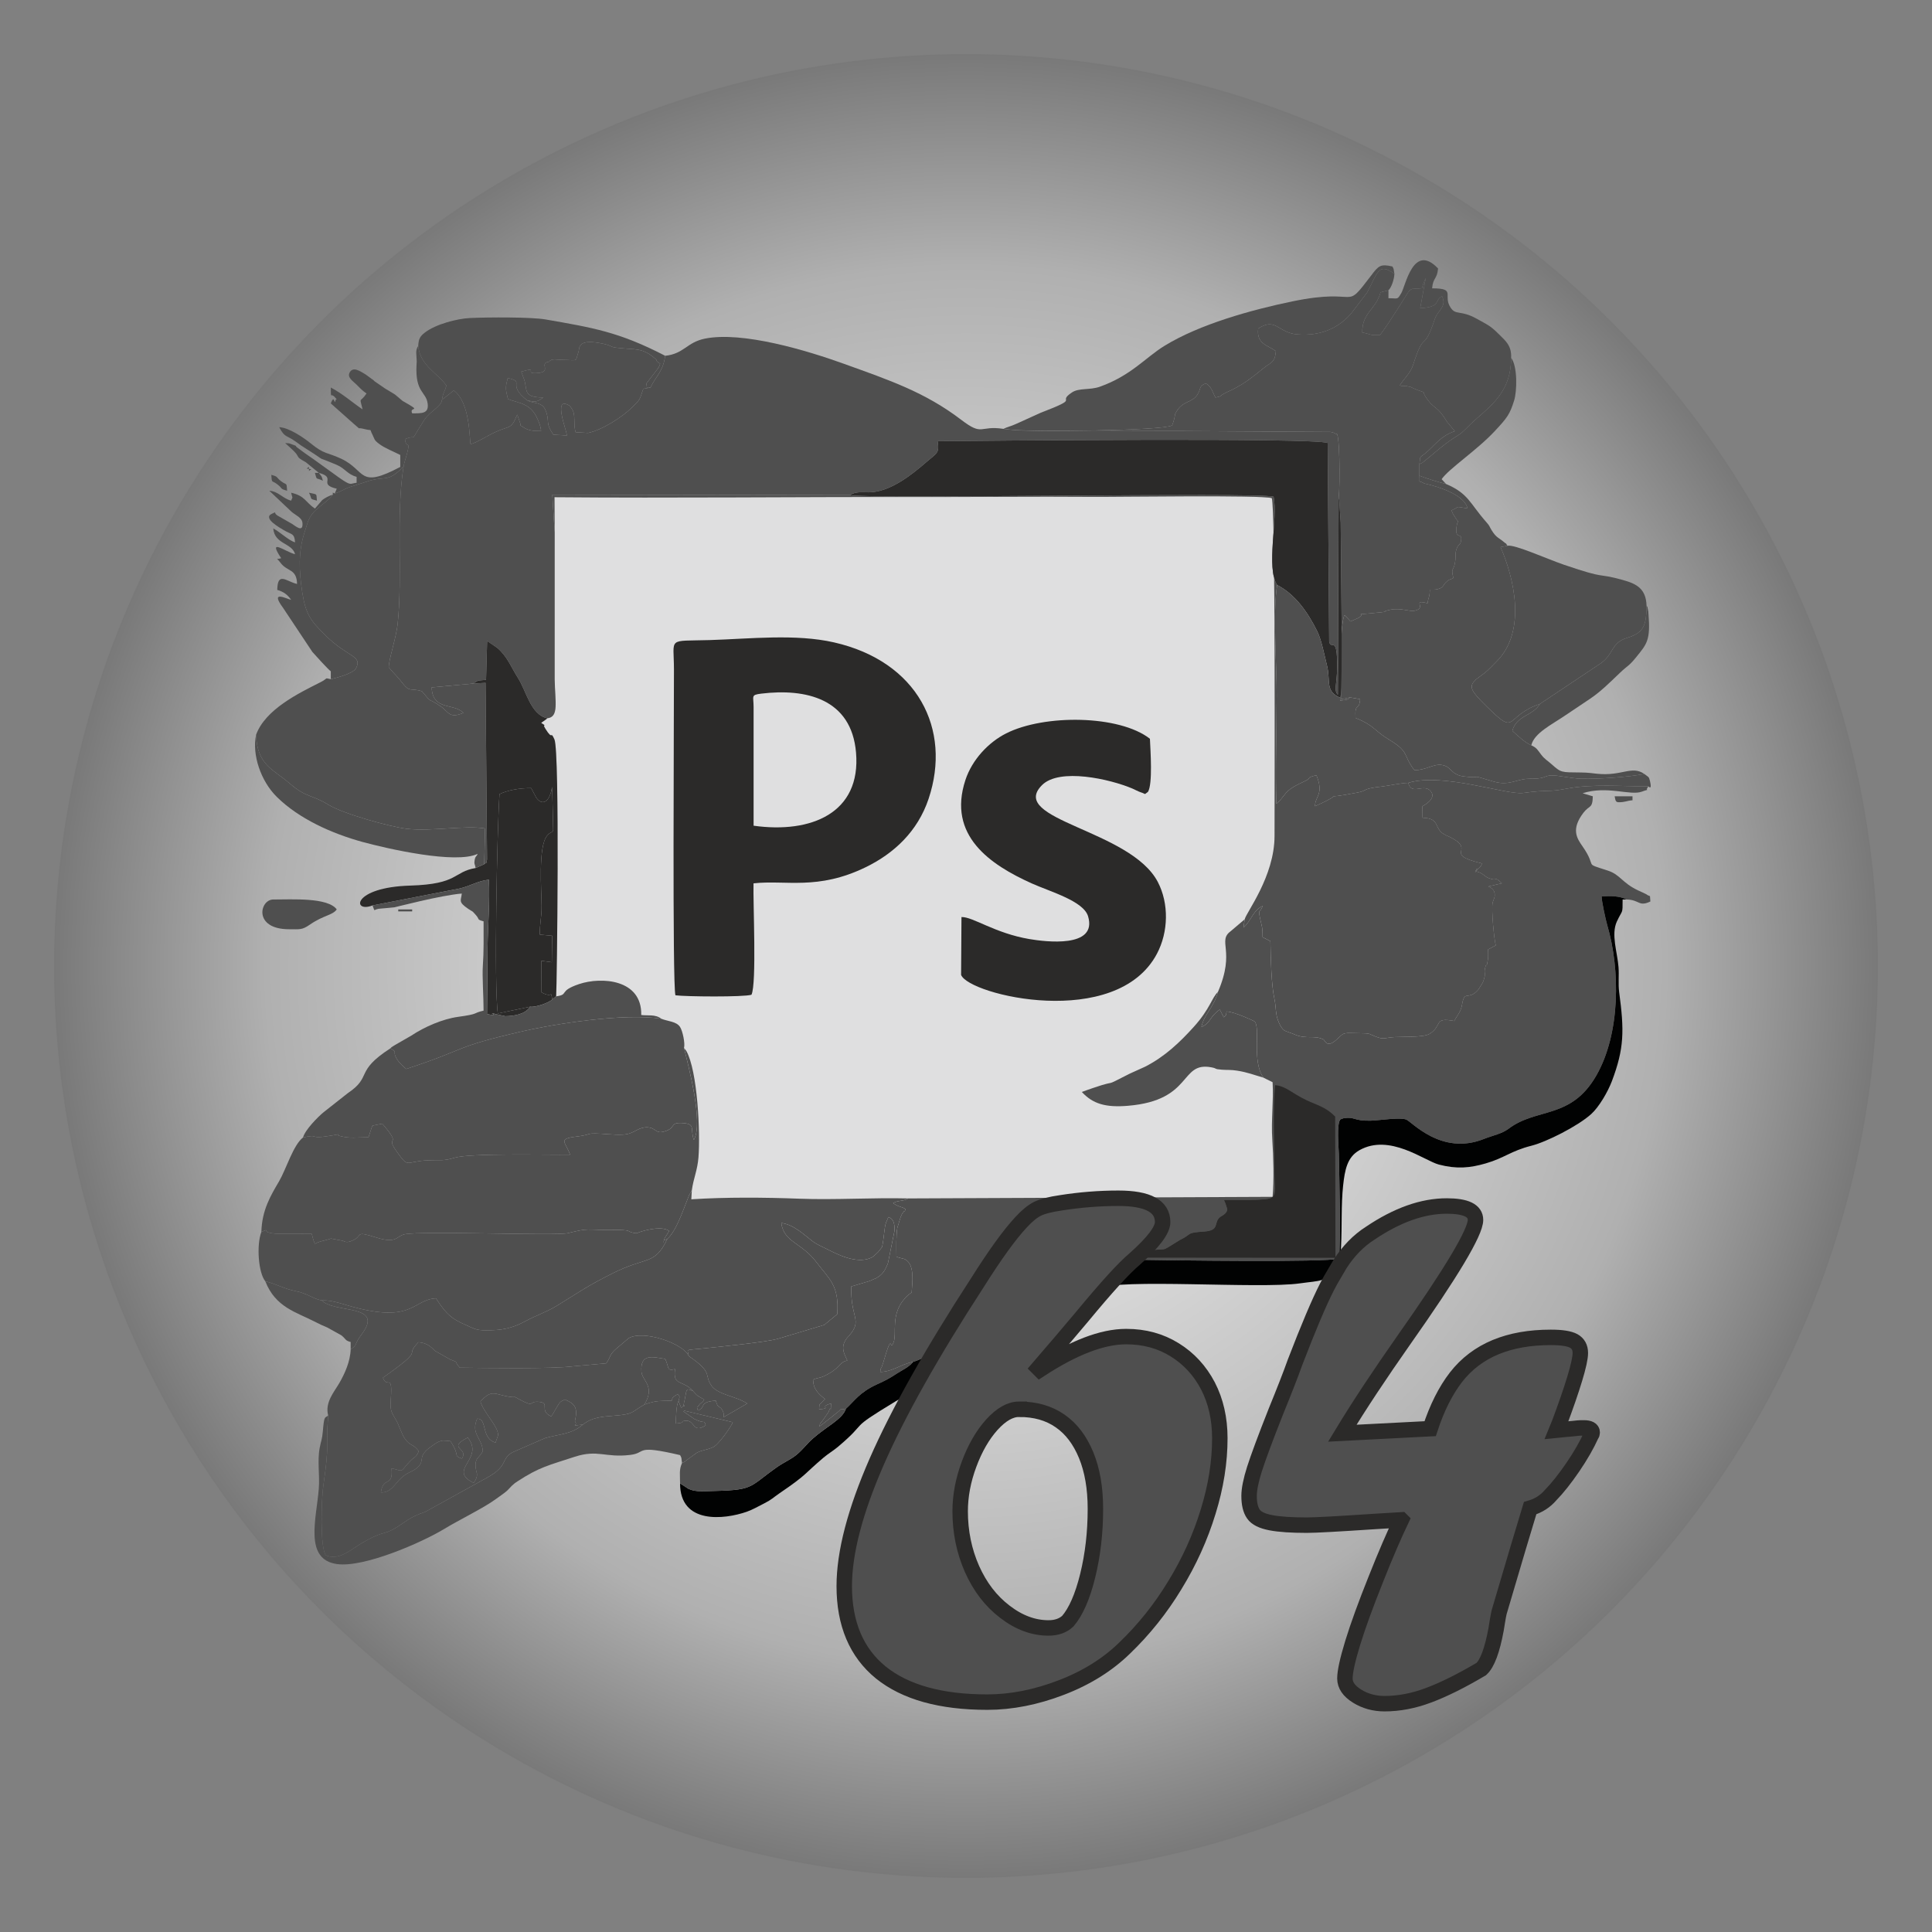 <?xml version="1.0" encoding="UTF-8"?>
<!DOCTYPE svg PUBLIC "-//W3C//DTD SVG 1.1//EN" "http://www.w3.org/Graphics/SVG/1.1/DTD/svg11.dtd">
<!-- Creator: CorelDRAW 2017 -->
<svg xmlns="http://www.w3.org/2000/svg" xml:space="preserve" width="500px" height="500px" version="1.1" style="shape-rendering:geometricPrecision; text-rendering:geometricPrecision; image-rendering:optimizeQuality; fill-rule:evenodd; clip-rule:evenodd"
viewBox="0 0 500 500"
 xmlns:xlink="http://www.w3.org/1999/xlink">
 <rect x="0" y="0" width="500" height="500" fill="#808080" stroke="none"/>
 <defs>
  <style type="text/css">
   <![CDATA[
    .str0 {stroke:#2B2A29;stroke-width:4;stroke-miterlimit:22.926}
    .fil6 {fill:none;fill-rule:nonzero}
    .fil3 {fill:#2B2A29}
    .fil4 {fill:#010202}
    .fil2 {fill:#4F4F4F}
    .fil1 {fill:#DFDFE0}
    .fil5 {fill:#4F4F4F;fill-rule:nonzero}
    .fil0 {fill:url(#id0)}
   ]]>
  </style>
  <radialGradient id="id0" gradientUnits="userSpaceOnUse" gradientTransform="matrix(1 -0 -0 1 0 0)" cx="250" cy="250" r="258" fx="250" fy="250">
   <stop offset="0" style="stop-opacity:1; stop-color:#FEFEFE"/>
   <stop offset="0.702" style="stop-opacity:1; stop-color:#B0B0B0"/>
   <stop offset="1" style="stop-opacity:1; stop-color:#636363"/>
  </radialGradient>
 </defs>
 <g id="Слой_x0020_1">
  <circle class="fil0" cx="250" cy="250" r="236"/>
 </g>
 <g id="Слой_x0020_1_0">
  <path class="fil1" d="M143.55 137.78l0 38c0.1,5.9 1.16,9.79 -1.91,10.11 -0.11,0.1 -0.25,0.23 -0.32,0.29l-1.27 0.89c2.05,1.45 -0.01,-0.23 1.09,1.52 2.07,3.32 1.22,0.25 2.35,2.78 1.41,3.17 0.64,64.22 0.44,66.48 3.46,-0.45 0.44,-1.31 5.94,-3.17 5.82,-1.95 16.3,-1.24 16.08,8 1.57,0.23 3.67,-0.25 5.19,0.97 1.71,0.69 3.85,0.67 4.82,2.07 0.73,1.06 1.39,4.41 1.06,5.49l0.6 0.78c2.9,5.11 3.65,21.11 3.14,27.54 -0.27,3.38 -1.27,5.34 -1.71,8.47l-0.14 2.38c9.01,-0.58 18.95,-0.5 27.9,-0.16 9.19,0.35 18.95,-0.3 28.22,-0.07l94.32 -0.41c0.38,-4.3 0.21,-10.44 -0.08,-14.81 -0.34,-4.98 0.36,-9.86 0.08,-14.85l-2.38 -1.19c-2.35,-0.66 -4.06,-1.38 -6.84,-1.81 -1.62,-0.26 -2.49,-0.13 -3.91,-0.24 -2.2,-0.17 -1.03,-0.31 -2.79,-0.63 -8.18,-1.48 -4.67,8.53 -21.42,9.96 -5.87,0.51 -9.2,-0.49 -12.04,-3.57 0.23,-0.11 2.57,-0.92 2.78,-0.99 7.45,-2.55 1.86,0.19 9.68,-3.78l3.87 -1.75c5.11,-2.59 9.03,-6.31 12.72,-10.41 4.16,-4.63 4.54,-7.39 6.18,-8.96 4.67,-10.8 -0.35,-13.11 3.41,-15.81l3.52 -2.99c0.32,-1.68 7.71,-11.05 7.72,-21.55 0.02,-12.66 0.25,-85.28 -0.71,-87.44 -2.59,-0.85 -39.91,-0.28 -46.33,-0.33 -15.39,-0.12 -30.82,0.07 -46.22,0.04 -31.03,-0.06 -62,0.31 -93.09,0.04l0.05 9.11z"/>
  <path class="fil2" d="M322.13 237.91l-3.52 2.99c-3.76,2.7 1.26,5.01 -3.41,15.81 -1.04,4.04 -3.59,5.72 -4.26,9.08 2.44,-1.06 2.04,-2.66 4.74,-4.52l1.03 2.01c0.58,-0.67 0.55,-0.2 0.73,-1.51 1.99,0.06 7.16,2.48 7.25,2.57 1.6,1.71 -0.79,10.23 2.28,14.55l2.38 1.19c0.28,4.99 -0.42,9.87 -0.08,14.85 0.29,4.37 0.46,10.51 0.08,14.81l-94.32 0.41c-1.14,0.8 -2.63,0.43 -3.89,1.21 1.31,0.99 2.11,0.86 3.25,1.54 -0.4,1.04 -0.22,0.21 -0.61,0.8 -0.46,0.71 -0.33,0.37 -0.71,1.31 -0.05,0.11 -0.82,2.65 -0.83,2.7 -0.36,1.79 -0.25,5.52 -0.24,7.5 0.89,0.44 1.79,0.44 2.32,0.75 2.43,1.4 1.79,5.81 1.62,8.51 -1.31,1 -1,0.65 -2.06,1.91 -3.36,3.97 -1.78,8.82 -2.59,10.93 -1.16,3.04 -0.11,-3.67 -2.72,5.37 -0.04,0.13 -0.09,0.25 -0.13,0.38l-0.27 0.76c-0.13,0.43 -0.25,-0.07 -0.35,1.24 3.1,-0.03 5.49,-2.07 8.49,-2.61 2.66,-0.72 8.26,-4.09 11.25,-5.46 2.28,-1.05 3.89,-1.35 6.21,-2.15 2.77,-0.96 2.17,-2.15 5.9,-2.64 6.1,-0.8 9.67,0.49 12.73,-4.2 2.33,-3.57 5.03,-7.1 7.79,-9.75 3.82,-3.69 5.46,-2.38 14.43,-2.22 8.8,0.15 48.3,0.7 51.87,-0.28 0.59,-3.99 0.11,-21.26 0,-27.23 -0.03,-1.43 -0.64,-7.77 0.42,-8.83l0.8 -0.29c2.95,-0.48 2.51,0.73 6.98,0.63 2.33,-0.06 7.39,-0.92 9.2,-0.31 1.42,0.48 9.07,9.42 20.09,5.06 2.32,-0.93 4.67,-1.33 6.42,-2.65 7.33,-5.56 16.15,-2.33 22.73,-13.79 6.21,-10.82 6.24,-27.32 2.81,-38.96 -0.38,-1.31 -1.46,-6.21 -1.44,-7.38 2.34,-0.2 4.83,-0.1 6.46,0.79 3.42,0.07 3.11,1.97 6.16,0.51 -0.24,-2.14 0.29,-0.9 -1.16,-1.92 -0.11,-0.08 -1.8,-0.84 -2.1,-0.98 -4.14,-1.99 -4.53,-4.04 -7.75,-5.09 -6.65,-2.17 -2.49,-0.45 -6.56,-6.29 -1.43,-2.05 -3.04,-4.39 0.25,-8.69 1.55,-2.03 2.35,-0.97 2.42,-4.25l-2.64 -0.79c6.31,-2.03 12.31,0.68 15.29,-0.4 2.78,-1.01 0.53,0.2 1.73,-1.37 -6.92,0 -14.42,-0.69 -21.13,0.58 -5.31,1.01 -4.28,0.16 -11.28,1.12 -4.25,0.58 -20.78,-5.35 -29.74,-2.62 0.82,3.39 3.96,0.05 5.78,2.11 1.79,2.03 -2.11,3.94 -2.11,3.94l0.03 2.97c4.99,0.2 2.56,3.02 6.17,4.59 8.78,3.83 -1.66,4.64 9.23,7.25 -0.47,1.25 -0.3,0.5 -0.91,1.3 -2.08,2.71 0.41,-1.6 -0.62,0.75 1.9,0.46 2.01,1.26 3.29,1.76 2.47,0.96 1.25,-0.72 3.37,1.33l-3.49 0.81c1.37,0.64 1.78,1.33 1.61,2.74l-0.49 1.38c-0.43,1.72 0.43,10.18 0.81,11.13l-2.01 1.06c0.01,0.76 0.09,1.74 -0.02,2.47 -0.43,2.84 -0.31,0.81 -0.65,1.98 -0.46,1.6 -0.03,1.31 -0.21,2.57l-0.28 1.02c-0.04,0.11 -0.1,0.25 -0.14,0.35 -0.05,0.1 -0.12,0.24 -0.17,0.35l-1.02 1.61c-1.93,2.24 -2.87,1.18 -3.67,1.99 -0.7,1.39 -0.37,2.03 -1.05,3.53 -0.38,0.84 -0.98,1.56 -1.53,2.64 -5.54,-1.05 -2.93,1.21 -6.43,3.35 -1.54,0.93 -7.06,0.7 -9.07,0.82 -2.6,0.15 -2.63,0.77 -5.02,-0.2l-1.41 -0.61c-0.69,-0.19 -1.49,-0.18 -2.27,-0.19 -4.64,-0.05 -4.1,-0.37 -6.04,1.45 -2.85,2.69 -3.14,0.36 -3.68,0.12 -2.5,-1.12 -4.23,0.02 -7.25,-1.18 -0.11,-0.04 -0.24,-0.11 -0.35,-0.15 -0.12,-0.05 -0.25,-0.1 -0.36,-0.15 -1.96,-0.76 -2.43,-0.46 -3.51,-2.84 -0.99,-2.21 -0.66,-3.82 -1.15,-6.08 -0.84,-3.81 -0.96,-10.61 -1.05,-15l-2.02 -1.03c-0.01,-2.73 -0.13,-2.45 -0.57,-4.49 -0.66,-3.06 -0.25,-1.47 0.61,-3.58 -2.1,0.84 -3.02,3.36 -4.17,4.74 -0.34,0.41 -0.37,0.4 -0.82,0.85l0.32 -2.15z"/>
  <path class="fil2" d="M172.15 92.08c-0.57,4.11 -2.23,4.99 -3.81,8.21l-1.86 0.33c-1,2.98 -0.75,2.7 -2.85,4.77 -2.56,2.52 -7.74,5.89 -11.44,6.65l-3.22 -0.19c-0.54,-1.8 -0.11,-3.49 -0.55,-5.18 -0.11,-0.42 -0.74,-1.52 -1.18,-1.77 -4.19,-2.4 -0.6,6.43 -0.53,7.8l-3.51 -0.21c-2.23,-3.34 -0.81,-3.21 -1.98,-6.23 -0.9,-2.31 -2.85,-1.7 -4.74,-2.61 -5.65,-4.41 -0.27,-4.76 -5.08,-5.81 -0.61,2.36 -0.62,2.77 0.06,5.44 2.84,1.09 5.91,1.05 7.65,5.16 0.43,1.02 0.82,1.85 0.93,3.11 -1.54,0.01 -3.09,-0.04 -4.3,-0.8 -1.86,-1.15 -0.64,-0.24 -1.16,-1.36l-0.7 -2.08c-0.09,0.12 -0.15,0.31 -0.2,0.41l-0.71 1.51c-1.06,1.67 -1.6,1.14 -4.93,2.66 -1.57,0.72 -5.12,2.9 -6.25,3.04 -0.34,-1.28 -0.04,-10.65 -4.34,-13.88l-3.08 2.43c-0.05,1.63 -3.15,3.04 -4.52,5.14 -4.37,6.72 -1.4,3.52 -5.05,5.03 0.39,2.83 1.47,-0.01 0.54,3.74 -0.3,1.22 -0.62,1.82 -0.92,3.45 -1.99,12.86 -0.19,28.11 -1.5,40.57 -0.38,3.64 -2.36,9.43 -2.31,11.29 1.39,1.72 2.09,2.17 3.31,3.78 2.21,2.92 2.22,1.44 5.28,2.42 2.88,3.49 1.29,1.46 4.78,3.85 2.19,1.51 2.21,3.28 5.96,1.76 -2.42,-2.66 -8,-0.46 -8.22,-6.61l10.72 -0.99c1.61,-1.08 1.24,-0.72 3.35,-0.97l0.28 -10.07 2.61 1.79c2.64,2.24 3.54,4.92 5.41,7.86 2.16,3.38 3.22,9.4 7.55,10.37 3.07,-0.32 2.01,-4.21 1.91,-10.11l0 -38 -0.62 -9.74 77.1 0.11c1.29,-0.98 2.94,-0.74 4.77,-0.74 5.49,-0.01 11.12,-4.5 15.07,-7.94 2.52,-2.2 3.31,-2.13 2.78,-5.29 11.21,-0.12 97.79,-0.97 100.95,0.47l0.39 51.38c0.48,2.47 2.14,-2.09 2.06,6.67 -0.03,4.48 -0.95,5.93 0.19,7.1l0.19 -50.94c0.48,-3.77 0.23,-18.2 -0.65,-16.47 -0.1,0.19 0.13,-0.32 -1.41,-0.61l-39.99 -0.24c-6.95,-0.03 -38.5,0.28 -42.66,-0.32l-2.02 -0.23c-6.32,-0.97 -5.21,2.03 -10.93,-2.34 -9.43,-7.2 -18.73,-10.3 -30.22,-14.45 -9.59,-3.47 -26.48,-8.56 -36.19,-6.55 -4.65,0.97 -5.33,3.91 -10.21,4.43z"/>
  <path class="fil2" d="M172.72 320.61c-3.34,6.99 -5.28,4.41 -14.32,9 -2.84,1.44 -5.1,2.62 -7.64,4.19l-6.94 4.31c-2.43,1.45 -5.2,2.37 -7.96,3.87 -2.27,1.23 -4.92,2.21 -8.65,2.28 -2.53,0.04 -3.46,0.08 -5.17,-0.69 -4.36,-1.95 -5.87,-2.38 -9.21,-7.56 -6.35,0.33 -5.79,7.14 -24.26,1.41 -0.16,-0.05 -1.14,-0.33 -1.68,-0.45 -1.33,-0.29 -1.85,-0.44 -3.67,-0.44 3.51,3.52 16.49,0.77 10.3,8.9 -2.03,2.66 -0.74,2.38 -2.77,3.81 -0.1,3.12 -1.54,6.26 -2.86,8.57 -1.35,2.37 -3.86,5.09 -2.96,8.5 -0.72,9.64 0.44,6.53 -1.27,18.32 -0.48,3.24 -0.89,15.87 0.67,17.88 3.29,1.43 6.29,-1.32 8.9,-2.91 5.73,-3.48 6.04,-2.33 8.85,-3.99 3.02,-1.78 3.83,-2.97 7.93,-4.32l16.23 -8.98c5.4,-2.99 3.34,-4.84 6.45,-6.48l8.43 -3.67c4,-1.09 6.87,-1 9.7,-3.46 -3.73,0.34 -0.99,0.36 -2.04,-0.85 0.78,-3.48 0.16,-4.47 -2.57,-5.66 -1.32,0.63 -1.19,0.54 -1.9,1.64l-1.42 2.4c-0.06,0.08 -0.17,0.23 -0.27,0.33 -3.27,-1.56 -0.09,-3.47 -3.08,-3.76 -2.95,-0.29 -0.84,1.64 -5.12,-0.63 -2.02,-1.08 -0.26,-0.37 -2.55,-0.69 -3.79,-0.54 -4.54,-2.1 -7.53,1.23 0.81,2.88 4.64,6.41 4.57,8.73l-0.67 1.91c-3.86,-1.16 -2.01,-6.28 -4.76,-6.18 -1.7,4.01 1.3,4.94 1.47,8.38 -0.91,1.76 -1.71,1.61 -1.88,3.26 -0.08,0.78 0.19,1.74 0.22,2.09 0,0.01 0.66,1.07 -0.7,2.87 -6.98,-3.39 2.94,-6.17 -1.54,-11.73 -5.6,2.87 0.4,2.64 -1.54,5.45 -2.41,-0.96 -0.25,-0.44 -2.94,-4.53 -1.88,-0.1 -1.84,-0.39 -3.4,0.33 -0.15,0.06 -0.51,0.33 -0.64,0.41l-0.62 0.43c-4.33,2.87 -1.58,3.71 -3.98,5.75 -1.52,1.29 -2.58,1 -4.59,3.11 -1.41,1.49 -2.41,3.38 -4.77,3.25 0.56,-4.28 3.25,-1.2 2.76,-6.23 2.98,0.64 2.22,1.14 4.09,-1.08 1.97,-2.33 2.08,-1.3 2.97,-3.38 -1.54,-2.03 -2.18,-1.17 -3.64,-3.27 -0.86,-1.23 -1.42,-3.39 -2.31,-4.88 -1.42,-2.38 -1.47,-2.53 -1.27,-5.72 0.41,-6.44 -0.99,-2.19 -2.06,-5.13 11.5,-8.16 5.14,-5.03 9.17,-9.18 1.94,0.15 2.96,0.86 4.31,2.24l3.94 2.23c2.48,0.96 0.69,0.11 2.46,2.11 5.84,0.08 24.12,0.36 29.43,-0.36l8.47 -0.76c1.28,-1.8 0.71,-2.09 2.47,-3.68l3.33 -2.82c3.72,-2.22 14.15,1.3 15.58,4.64 -0.28,-2.01 -1.42,-1.44 4.28,-2.05 3.75,-0.4 16.04,-1.58 18.99,-2.51l11.77 -3.52 3.36 -2.77c0.59,-7.48 -2.1,-9.1 -5.29,-13.36 -3.92,-5.25 -8.48,-5.17 -9.19,-10.26 3.18,0.44 5.54,2.74 8.06,4.7 1.15,0.89 2.38,1.35 3.59,1.97 2.88,1.49 7.8,3.97 11.46,2.4 0.52,-0.22 0.7,-0.41 0.91,-0.57 0.07,-0.06 0.18,-0.17 0.25,-0.23l0.52 -0.49c0.07,-0.07 0.19,-0.17 0.26,-0.24l1.01 -1.26c0.16,-0.39 0.41,-2.32 0.43,-2.51 0.4,-3.03 0.2,-3.02 1.24,-5.31 0.26,0.21 1.77,0.32 1.57,3.62l-1.69 8.33c-0.72,1.85 -1.38,2.98 -3.1,3.9 -2.06,1.08 0.98,-0.46 -0.68,0.28 -0.06,0.03 -0.98,0.44 -1.01,0.45l-4.68 1.39c-0.31,8 2.94,8.64 -0.45,12.58l-0.72 0.82c-1.69,2.21 -0.74,3.89 -0.07,5.35 0.05,0.11 0.16,0.27 0.2,0.41 -2.47,0.59 -1.61,2.02 -6.16,4.1 -1.17,0.54 -1.55,0.31 -2.72,0.88 0.12,1.52 0.36,2.09 1.05,3.06 0.39,0.55 1.45,1.52 2.06,1.94 -1.65,1.87 -1.39,0.74 -1.54,2.66 3.65,-0.29 -0.35,-0.58 3.1,-1.5 -0.18,3.42 0.16,-0.24 -0.65,2.19l-1.59 2.28c-0.8,1 -0.48,0.49 -0.81,1.49 1.16,-0.82 2.1,-1.63 3.04,-2.35 0.91,-0.69 0.88,-0.75 1.41,-1.13 2,-1.47 -0.09,-0.68 2.44,-1.13 2.2,-1.95 3.43,-4.22 8.1,-6.34 2.09,-0.94 3.25,-1.56 4.97,-2.7 1.52,-1.01 3.2,-1.66 4.32,-3.09 -3,0.54 -5.39,2.58 -8.49,2.61 0.1,-1.31 0.22,-0.81 0.35,-1.24l0.27 -0.76c0.04,-0.13 0.09,-0.25 0.13,-0.38 2.61,-9.04 1.56,-2.33 2.72,-5.37 0.81,-2.11 -0.77,-6.96 2.59,-10.93 1.06,-1.26 0.75,-0.91 2.06,-1.91 0.17,-2.7 0.81,-7.11 -1.62,-8.51 -0.53,-0.31 -1.43,-0.31 -2.32,-0.75 -0.01,-1.98 -0.12,-5.71 0.24,-7.5 0.01,-0.05 0.78,-2.59 0.83,-2.7 0.38,-0.94 0.25,-0.6 0.71,-1.31 0.39,-0.59 0.21,0.24 0.61,-0.8 -1.14,-0.68 -1.94,-0.55 -3.25,-1.54 1.26,-0.78 2.75,-0.41 3.89,-1.21 -9.27,-0.23 -19.03,0.42 -28.22,0.07 -8.95,-0.34 -18.89,-0.42 -27.9,0.16l0.14 -2.38 -0.7 1.32c-0.06,0.14 -0.11,0.27 -0.17,0.41 -1.28,3.11 -3.12,8.85 -5.46,10.88z"/>
  <path class="fil3" d="M174.8 257.58c2.59,0.36 17.73,0.49 19.68,-0.14 1.38,-2.82 0.38,-23.77 0.53,-28.83 8.35,-0.94 16.58,1.89 29.06,-4.19 7.24,-3.53 13.41,-9.2 16.25,-17.69 6.04,-18.05 -2.87,-35.56 -24.47,-40.48 -9.97,-2.27 -21.72,-0.92 -32.17,-0.6 -11.13,0.33 -9.27,-0.87 -9.26,7.57 0.02,11.58 -0.43,81.57 0.38,84.36z"/>
  <path class="fil2" d="M143.55 137.78l-0.05 -9.11c31.09,0.27 62.06,-0.1 93.09,-0.04 15.4,0.03 30.83,-0.16 46.22,-0.04 6.42,0.05 43.74,-0.52 46.33,0.33 0.96,2.16 0.73,74.78 0.71,87.44 -0.01,10.5 -7.4,19.87 -7.72,21.55l-0.32 2.15c0.45,-0.45 0.48,-0.44 0.82,-0.85 1.15,-1.38 2.07,-3.9 4.17,-4.74 -0.86,2.11 -1.27,0.52 -0.61,3.58 0.44,2.04 0.56,1.76 0.57,4.49l2.02 1.03c0.09,4.39 0.21,11.19 1.05,15 0.49,2.26 0.16,3.87 1.15,6.08 1.08,2.38 1.55,2.08 3.51,2.84 0.11,0.05 0.24,0.1 0.36,0.15 0.11,0.04 0.24,0.11 0.35,0.15 3.02,1.2 4.75,0.06 7.25,1.18 0.54,0.24 0.83,2.57 3.68,-0.12 1.94,-1.82 1.4,-1.5 6.04,-1.45 0.78,0.01 1.58,0 2.27,0.19l1.41 0.61c2.39,0.97 2.42,0.35 5.02,0.2 2.01,-0.12 7.53,0.11 9.07,-0.82 3.5,-2.14 0.89,-4.4 6.43,-3.35 0.55,-1.08 1.15,-1.8 1.53,-2.64 0.68,-1.5 0.35,-2.14 1.05,-3.53 0.8,-0.81 1.74,0.25 3.67,-1.99l1.02 -1.61c0.05,-0.11 0.12,-0.25 0.17,-0.35 0.04,-0.1 0.1,-0.24 0.14,-0.35l0.28 -1.02c0.18,-1.26 -0.25,-0.97 0.21,-2.57 0.34,-1.17 0.22,0.86 0.65,-1.98 0.11,-0.73 0.03,-1.71 0.02,-2.47l2.01 -1.06c-0.38,-0.95 -1.24,-9.41 -0.81,-11.13l0.49 -1.38c0.17,-1.41 -0.24,-2.1 -1.61,-2.74l3.49 -0.81c-2.12,-2.05 -0.9,-0.37 -3.37,-1.33 -1.28,-0.5 -1.39,-1.3 -3.29,-1.76 1.03,-2.35 -1.46,1.96 0.62,-0.75 0.61,-0.8 0.44,-0.05 0.91,-1.3 -10.89,-2.61 -0.45,-3.42 -9.23,-7.25 -3.61,-1.57 -1.18,-4.39 -6.17,-4.59l-0.03 -2.97c0,0 3.9,-1.91 2.11,-3.94 -1.82,-2.06 -4.96,1.28 -5.78,-2.11 -1.94,0.05 -4.91,0.73 -6.84,0.95 -5.31,0.59 -3.58,1.04 -6.22,1.55 -11.47,2.23 -1.39,-0.81 -11.06,3.55 -0.04,-2.61 2.4,-3.03 0.35,-8.03 -3.18,0.82 -0.77,0.52 -3.14,1.61 -4.74,2.17 -4.4,2.76 -6.45,5.1l-0.77 0.67c-0.29,-8.63 0.07,-19.01 0.09,-28.11 0.02,-7.97 -1.08,-21.2 0.12,-28.48 -2.94,-4.42 0.25,-17.27 -0.93,-22.87 -4.52,-1.19 -105.65,0.66 -109.57,-0.39l-77.1 -0.11 0.62 9.74z"/>
  <path class="fil2" d="M86.64 127.7c-0.67,-0.25 -0.52,-0.38 -0.5,0.32 -1.08,1.53 -3.16,2.75 -4.6,4.16 -1.71,1.67 -1.91,3.1 -2.69,5.48 -1.69,5.14 -1.48,10.04 -0.63,15.6 0.89,5.83 2.29,7.49 5.96,11.12 5.83,5.79 9.7,5.26 7.94,8.6 -0.69,1.29 -4.85,2.41 -6.51,2.79 -1.82,-0.38 -0.48,-0.31 -2.75,0.83 -5.49,2.77 -14.19,6.96 -16.59,13.56 0.32,7.92 4.36,8.84 8.79,12.67 4.2,3.63 5.64,2.78 9.91,5.42 3.82,2.37 15.98,5.74 20.34,6.24 6.43,0.74 15.16,-0.98 20.23,-0.08l-0.22 9.23c1.43,-1.1 0.21,0.45 0.73,-1.2l-0.39 -45.72 -3.22 0.19 -10.72 0.99c0.22,6.15 5.8,3.95 8.22,6.61 -3.75,1.52 -3.77,-0.25 -5.96,-1.76 -3.49,-2.39 -1.9,-0.36 -4.78,-3.85 -3.06,-0.98 -3.07,0.5 -5.28,-2.42 -1.22,-1.61 -1.92,-2.06 -3.31,-3.78 -0.05,-1.86 1.93,-7.65 2.31,-11.29 1.31,-12.46 -0.49,-27.71 1.5,-40.57 -1.02,0.69 -0.18,0.13 -0.97,0.86 -3.1,2.92 -4.07,1.59 -7.93,2.74l-4.77 1.54c-1.76,0.54 -2.12,1.13 -4.11,1.72z"/>
  <path class="fil2" d="M261.72 111.22c4.16,0.6 35.71,0.29 42.66,0.32l39.99 0.24c1.54,0.29 1.31,0.8 1.41,0.61 0.88,-1.73 1.13,12.7 0.65,16.47 0.07,0.13 0.12,0.31 0.15,0.41l0.39 5.94c0.06,8.95 0.57,41.56 -0.05,45.41 0.5,0.75 -1.17,0.84 1.15,0.53 1.03,-0.14 0.85,-0.27 1.33,-0.66l-2.38 0.48c0.12,-4.74 -0.41,-18.54 0.9,-21.77 0.07,0 0.17,0.01 0.19,0.1l1.4 1.53 2.13 -0.96c1.99,-1.24 -1.48,-0.72 2.53,-1.09 7.33,-0.67 2.2,-0.29 5.73,-1 2.52,-0.5 4.97,0.51 6.03,0.31 3.68,-0.68 -0.88,-3.08 3.53,-1.97 0.24,-1.89 0.52,-1.31 0.59,-3.52 0.7,-0.01 1.31,0.05 1.98,-0.12 1.8,-0.46 1.16,-0.99 2.51,-2.08 0.76,-0.61 0.72,-0.32 1.59,-0.81 -0.74,-3.09 0.18,-1.46 0.52,-4.66 0.12,-1.16 -0.09,-1.74 0.31,-2.87 0.5,-1.38 0.89,-0.81 1.12,-1.91 0.58,-2.82 -1.77,-0.05 -1.08,-4.12 0.33,-1.94 0.87,-0.04 -0.6,-2.45 -0.69,-1.14 -0.35,-0.5 -0.75,-1.53 2.51,-0.87 0.21,-1.12 4.15,-0.47 -0.94,-4.4 -11.2,-6.46 -11.2,-6.46 -1.74,-1.09 -1.08,0.4 -1.25,-2l0 -3.03c0.26,-2.51 0.03,-1.43 1.98,-3.17 2.26,-2.01 3.61,-4.11 7.17,-5.33l-1.99 -2.4c-2.6,-4.29 -3.17,-3.19 -5.04,-5.73 -1.84,-2.5 -0.11,-1.59 -2.12,-2.36 -1.5,-0.58 1.2,0.51 -0.77,-0.27l-1.14 -0.5c-0.1,-0.04 -0.23,-0.13 -0.33,-0.17l-1.34 -0.3c-0.06,0 -0.21,0.03 -0.27,0.03 -0.06,0.01 -0.23,0.03 -0.29,0.03 -0.06,0 -0.25,-0.02 -0.3,-0.02l-0.66 -0.12c0.91,-1.58 2.76,-3.16 3.45,-5.32 3.11,-9.71 2.51,-2.56 5.69,-12.06 0.66,-1.96 3.13,-3.09 1.81,-5.73 -2.1,1 -0.04,2.79 -5.65,3.08l1.42 -7.81c-0.46,1.14 -0.61,1.3 -0.95,2.64 -2.05,0.36 -2.58,-0.32 -3.55,0.99l-2.82 4.48c-1.62,2.48 -3.3,5.16 -4.53,6.68 -2.75,0.08 -2.21,-0.21 -4.57,-0.68 -0.06,-5.17 3.52,-5.89 4.73,-10.39l2.05 -0.53c0.75,-0.67 1.49,-2.8 1.54,-4.25 -4.08,-2.94 -4.24,-0.57 -7.04,4.8l-3.18 4.17c-3.28,4.69 -8.41,7.23 -14.93,6.69 -5,-0.41 -5.52,-4.53 -10.1,-1.5 -0.47,3.95 2.3,4.23 4.58,5.82 -0.28,3.05 -1.18,2.82 -3.15,4.39 -2.46,1.96 -4.52,3.76 -7.89,5.47 -0.95,0.47 -1.5,0.67 -2.4,1.17 -1.38,0.75 -0.24,0.57 -2.19,0.99 -0.72,-1.26 -1.03,-2.86 -2.49,-3.66 -1.87,0.66 -1.2,1.37 -2.22,2.96 -1.31,2.04 -3.82,1.58 -5.4,4.34 -0.56,0.98 -0.26,0.69 -0.59,1.97l-0.37 1.23c-0.02,-0.08 -0.08,0.26 -0.15,0.38 -2.79,1.42 -36.24,1.67 -41.63,1.12z"/>
  <path class="fil2" d="M78.42 294.38c-2.55,1.99 -4.34,8.15 -6.18,11.31 -2.15,3.68 -4.45,7.4 -4.6,13.14 3.08,-1.3 -1.5,0.49 5.62,0.49 2.48,0 4.95,-0.01 7.43,0.02 0.24,1.01 0.44,1.8 0.81,2.56 1.02,-0.57 1.55,-0.62 2.6,-0.91 0.8,-0.22 0.95,-0.23 1.56,-0.46l3.05 0.58c0.67,0.34 1.14,0.47 2.15,0.09 3.56,-1.33 0.34,-2.87 6.72,-0.88 5.08,1.57 4.99,-0.38 7.05,-0.87 4.12,-0.98 39.32,0.44 42.34,-0.31 5.74,-1.42 4.26,-0.79 11.57,-0.84 5.34,-0.04 3.51,0.42 5.44,0.77 1.12,0.21 0.78,0 1.98,-0.35 1.73,-0.52 5.41,-1.41 7.21,-0.17 -0.63,1.23 -1.37,1.79 -1.53,3.18 0.04,-0.98 0.19,-0.61 1.08,-1.12 2.34,-2.03 4.18,-7.77 5.46,-10.88 0.06,-0.14 0.11,-0.27 0.17,-0.41l0.7 -1.32c0.44,-3.13 1.44,-5.09 1.71,-8.47 0.51,-6.43 -0.24,-22.43 -3.14,-27.54l-0.6 -0.78c1.13,4.63 5.08,19.32 2.55,23.8 -0.99,-2.71 0.48,-4.05 -2.54,-4.33 -3.69,-0.34 -2.15,1.01 -4.43,1.91 -3.18,1.27 -2.49,-0.83 -5.31,-0.85 -0.71,-0.01 -1.76,0.33 -2.48,0.72 -2.03,1.08 -2.59,1.4 -7.1,1.09 -7.15,-0.5 -3.57,0 -8.57,0.6 -4.93,0.6 -2.72,1.41 -1.6,4.68 -5.71,0.08 -25.73,-0.44 -29.87,0.79 -3.08,0.91 -3.3,0.51 -6.92,0.67 -5.96,0.27 -4.87,2.15 -7.9,-2.01 -3.58,-4.91 1.6,-1.04 -3.9,-7.47l-2.55 0.5c-0.08,0.12 -0.12,0.3 -0.16,0.39 -0.03,0.09 -0.1,0.27 -0.14,0.38l-0.73 2.24c-3.08,0.01 -4.72,0.38 -7.38,-0.32 -1.43,-0.38 0.84,-0.65 -1.54,-0.23 -7.35,1.3 -3.32,-0.46 -8.03,0.61z"/>
  <path class="fil2" d="M101.02 271.32c-9.35,6.04 -4.57,7.25 -11,11.58l-6.32 4.98c-1.57,1.32 -4.74,4.54 -5.28,6.5 4.71,-1.07 0.68,0.69 8.03,-0.61 2.38,-0.42 0.11,-0.15 1.54,0.23 2.66,0.7 4.3,0.33 7.38,0.32l0.73 -2.24c0.04,-0.11 0.11,-0.29 0.14,-0.38 0.04,-0.09 0.08,-0.27 0.16,-0.39l2.55 -0.5c5.5,6.43 0.32,2.56 3.9,7.47 3.03,4.16 1.94,2.28 7.9,2.01 3.62,-0.16 3.84,0.24 6.92,-0.67 4.14,-1.23 24.16,-0.71 29.87,-0.79 -1.12,-3.27 -3.33,-4.08 1.6,-4.68 5,-0.6 1.42,-1.1 8.57,-0.6 4.51,0.31 5.07,-0.01 7.1,-1.09 0.72,-0.39 1.77,-0.73 2.48,-0.72 2.82,0.02 2.13,2.12 5.31,0.85 2.28,-0.9 0.74,-2.25 4.43,-1.91 3.02,0.28 1.55,1.62 2.54,4.33 2.53,-4.48 -1.42,-19.17 -2.55,-23.8 0.33,-1.08 -0.33,-4.43 -1.06,-5.49 -0.97,-1.4 -3.11,-1.38 -4.82,-2.07 -9.46,-1.49 -27.14,1.2 -36.46,3.37 -17.75,4.11 -13.09,4.22 -29.55,9.63 -0.65,-0.58 -1.68,-1.42 -2.34,-2.45 -1.5,-2.38 0.43,-1.66 -1.77,-2.88z"/>
  <path class="fil3" d="M248.83 237.33l-0.1 14.97c2.02,5.25 40.16,14.36 50.68,-5.46 2.99,-5.64 3.15,-13 0.23,-18.59 -7.08,-13.56 -38.93,-16.06 -29.98,-25.05 4.52,-4.55 17.6,-1.58 23.39,0.87 0.56,0.24 1.61,0.8 2.13,0.96 1.62,0.5 0.7,0.74 1.91,-0.09 1.26,-2 0.65,-10.69 0.51,-13.75 -7.92,-6.19 -27.34,-6.38 -37.21,-1.39 -4.58,2.32 -8.79,6.77 -10.54,12.06 -4.72,14.37 6.36,21.91 17.18,26.77 4.73,2.13 13.36,4.53 14.56,8.49 2.52,8.37 -11.16,6.59 -15.18,5.91 -8.97,-1.52 -14.64,-5.8 -17.58,-5.7z"/>
  <path class="fil2" d="M349.4 180.49l2.59 0.45c-0.22,3.3 -1.42,0.58 -1.18,4.85 5.04,2.08 4.64,3.18 8.76,5.68 5.34,3.22 3.37,3.84 6.48,7.85 2.97,0 4.92,-1.66 7.03,-1.36 2.71,0.39 2.25,2.55 5.78,2.98 5.57,0.69 0.49,-0.83 7.47,1.26 3.43,1.03 4.9,0.1 7.64,-0.46 1.52,-0.32 2.39,-0.12 3.87,-0.26 2.26,-0.21 1.9,-0.72 3.69,-0.8 1.6,-0.07 5.15,0.78 7.6,0.85 4.66,0.12 12.13,-0.41 16.45,-1.22 -3.3,-2.28 -5.82,0.61 -12.22,-0.06 -1.17,-0.12 -2.39,-0.32 -4.2,-0.33 -5.18,-0.05 -5.09,0.09 -7.62,-2.15 -1.2,-1.07 -1.7,-1.21 -2.68,-2.47 -1.01,-1.3 -1.08,-1.71 -2.56,-2.42 -1.63,-0.66 -3.61,-2.58 -4.91,-3.74 1.08,-4.03 5.36,-3.86 7.11,-6.95 -9.44,3.25 -5.63,8.65 -13.81,0.58 -4.31,-4.25 -4.59,-5.1 -2.7,-6.94l2.36 -1.76c0.7,-0.54 2.33,-2.24 3.11,-3.03 7.72,-7.9 4.26,-21.75 0.88,-29.45l1.8 -0.35c-0.92,-1.3 0.06,-0.12 -0.9,-0.94 -1.38,-1.19 -1.92,-1.03 -3.19,-3.05 -0.75,-1.21 -0.38,-0.98 -1.43,-2.17 -4.27,-4.84 -4.55,-7.35 -10.4,-9.83 -2.73,-0.7 -4.44,-1.24 -6.87,-2.13 0.17,2.4 -0.49,0.91 1.25,2 0,0 10.26,2.06 11.2,6.46 -3.94,-0.65 -1.64,-0.4 -4.15,0.47 0.4,1.03 0.06,0.39 0.75,1.53 1.47,2.41 0.93,0.51 0.6,2.45 -0.69,4.07 1.66,1.3 1.08,4.12 -0.23,1.1 -0.62,0.53 -1.12,1.91 -0.4,1.13 -0.19,1.71 -0.31,2.87 -0.34,3.2 -1.26,1.57 -0.52,4.66 -0.87,0.49 -0.83,0.2 -1.59,0.81 -1.35,1.09 -0.71,1.62 -2.51,2.08 -0.67,0.17 -1.28,0.11 -1.98,0.12 -0.07,2.21 -0.35,1.63 -0.59,3.52 -4.41,-1.11 0.15,1.29 -3.53,1.97 -1.06,0.2 -3.51,-0.81 -6.03,-0.31 -3.53,0.71 1.6,0.33 -5.73,1 -4.01,0.37 -0.54,-0.15 -2.53,1.09l-2.13 0.96 -1.4 -1.53c-0.02,-0.09 -0.12,-0.1 -0.19,-0.1 -1.31,3.23 -0.78,17.03 -0.9,21.77l2.38 -0.48z"/>
  <path class="fil3" d="M220.03 128.15c3.92,1.05 105.05,-0.8 109.57,0.39 1.18,5.6 -2.01,18.45 0.93,22.87 4.73,2.44 7.92,7.05 10.36,11.95 1.15,2.33 1.82,6.07 2.52,8.82 1.03,4.03 -0.62,6.71 3.51,8.44 0.62,-3.85 0.11,-36.46 0.05,-45.41l-0.39 -5.94c-0.03,-0.1 -0.08,-0.28 -0.15,-0.41l-0.19 50.94c-1.14,-1.17 -0.22,-2.62 -0.19,-7.1 0.08,-8.76 -1.58,-4.2 -2.06,-6.67l-0.39 -51.38c-3.16,-1.44 -89.74,-0.59 -100.95,-0.47 0.53,3.16 -0.26,3.09 -2.78,5.29 -3.95,3.44 -9.58,7.93 -15.07,7.94 -1.83,0 -3.48,-0.24 -4.77,0.74z"/>
  <path class="fil2" d="M67.64 318.83c-1.31,3.43 -0.76,10.61 1.02,12.76 2.72,0.67 5.02,2 7.7,2.51 3.31,0.64 4.59,2.04 6.86,2.43 1.82,0 2.34,0.15 3.67,0.44 0.54,0.12 1.52,0.4 1.68,0.45 18.47,5.73 17.91,-1.08 24.26,-1.41 3.34,5.18 4.85,5.61 9.21,7.56 1.71,0.77 2.64,0.73 5.17,0.69 3.73,-0.07 6.38,-1.05 8.65,-2.28 2.76,-1.5 5.53,-2.42 7.96,-3.87l6.94 -4.31c2.54,-1.57 4.8,-2.75 7.64,-4.19 9.04,-4.59 10.98,-2.01 14.32,-9 -0.89,0.51 -1.04,0.14 -1.08,1.12 0.16,-1.39 0.9,-1.95 1.53,-3.18 -1.8,-1.24 -5.48,-0.35 -7.21,0.17 -1.2,0.35 -0.86,0.56 -1.98,0.35 -1.93,-0.35 -0.1,-0.81 -5.44,-0.77 -7.31,0.05 -5.83,-0.58 -11.57,0.84 -3.02,0.75 -38.22,-0.67 -42.34,0.31 -2.06,0.49 -1.97,2.44 -7.05,0.87 -6.38,-1.99 -3.16,-0.45 -6.72,0.88 -1.01,0.38 -1.48,0.25 -2.15,-0.09l-3.05 -0.58c-0.61,0.23 -0.76,0.24 -1.56,0.46 -1.05,0.29 -1.58,0.34 -2.6,0.91 -0.37,-0.76 -0.57,-1.55 -0.81,-2.56 -2.48,-0.03 -4.95,-0.02 -7.43,-0.02 -7.12,0 -2.54,-1.79 -5.62,-0.49z"/>
  <path class="fil4" d="M236.31 352.45c-1.12,1.43 -2.8,2.08 -4.32,3.09 -1.72,1.14 -2.88,1.76 -4.97,2.7 -4.67,2.12 -5.9,4.39 -8.1,6.34 -0.93,2.77 -5,4.54 -8.64,7.78 -1.43,1.27 -2.48,2.75 -4.1,4.1 -1.55,1.28 -3.22,1.92 -5.02,3.18 -7.88,5.53 -5.59,6.02 -18.51,6.28 -1.41,0.03 -2.58,0.06 -3.8,-0.36 -1.04,-0.36 -0.82,-0.38 -1.4,-0.73 -0.11,-0.07 -0.23,-0.16 -0.35,-0.23l-1.1 -0.7c0,10.65 11.42,9.37 17.23,7.35 1.53,-0.53 3.04,-1.42 4.52,-2.16 2.02,-1.02 2.31,-1.49 4.02,-2.66 7.21,-4.9 6.17,-4.8 11.35,-9.19 1.27,-1.07 2.54,-1.79 3.81,-2.86 8.29,-7.01 1.88,-3.87 14.94,-11.77 6.7,-4.04 20.11,-11.15 27.45,-13.12 4.13,-1.1 6.98,-0.93 10.45,-2.9 6.1,-3.44 8.68,-10.41 14.15,-13.07 5.69,-2.76 42.04,0.12 52.53,-1.39 5.3,-0.76 6.74,-0.23 9.21,-4.15 1.37,-2.18 1.24,-2.06 1.4,-5.31 0.28,-5.48 0,-10.9 0.54,-15.85 0.44,-4.01 1.03,-7.34 4.21,-9.14 7.83,-4.42 16.85,2.74 20.57,3.71 4.62,1.21 8.06,0.88 12.12,-0.3 4.89,-1.41 6.47,-3.22 11.85,-4.58 3.85,-0.97 11.99,-5.06 15.44,-8.18 2.07,-1.87 4.32,-5.78 5.36,-8.51 3.22,-8.51 3.22,-13.12 1.89,-23.04 -0.29,-2.19 0,-4.33 -0.17,-6.51 -0.29,-3.82 -1.97,-8.44 -0.43,-11.78 1.51,-3.27 1.49,-1.68 1.49,-5.7l1.03 0c-1.63,-0.89 -4.12,-0.99 -6.46,-0.79 -0.02,1.17 1.06,6.07 1.44,7.38 3.43,11.64 3.4,28.14 -2.81,38.96 -6.58,11.46 -15.4,8.23 -22.73,13.79 -1.75,1.32 -4.1,1.72 -6.42,2.65 -11.02,4.36 -18.67,-4.58 -20.09,-5.06 -1.81,-0.61 -6.87,0.25 -9.2,0.31 -4.47,0.1 -4.03,-1.11 -6.98,-0.63l-0.8 0.29c-1.06,1.06 -0.45,7.4 -0.42,8.83 0.11,5.97 0.59,23.24 0,27.23 -3.57,0.98 -43.07,0.43 -51.87,0.28 -8.97,-0.16 -10.61,-1.47 -14.43,2.22 -2.76,2.65 -5.46,6.18 -7.79,9.75 -3.06,4.69 -6.63,3.4 -12.73,4.2 -3.73,0.49 -3.13,1.68 -5.9,2.64 -2.32,0.8 -3.93,1.1 -6.21,2.15 -2.99,1.37 -8.59,4.74 -11.25,5.46z"/>
  <path class="fil2" d="M178.27 350.97c6.47,4.36 3.79,4.77 5.9,7.69 1.72,2.37 6.31,2.63 9.21,4.57l-6.09 3.52c-0.12,-0.34 0.28,-0.81 -0.46,-1.99 -0.67,-1.05 -1.01,-0.11 -1.59,-2.28 -4.52,0.36 -2.42,1.74 -4.62,2.55 -0.46,-1.26 -0.13,-0.76 0.15,-1.19 0.8,-1.22 0.93,-0.49 1.48,-1.64 -0.11,-0.07 -0.31,-0.29 -0.36,-0.19l-1.31 -0.77c-0.44,-0.33 -0.81,-0.78 -1.21,-1.22 -2.16,-1.05 -1.53,-0.27 -2.36,3.08 -0.49,1.97 1.04,-0.38 -0.71,1.25l-0.69 -1.74c-0.58,0.77 -0.69,4.21 -0.71,5.81 2.7,-0.27 1.14,-0.46 2.01,-0.66 3.17,-0.73 2.03,3.49 5.73,1.12 -0.53,-1.61 0.01,-0.19 -2.96,-1.66l-2.82 -1.94c0.12,-0.07 0.33,-0.29 0.39,-0.16l12.39 2.95c-0.11,0.66 -3.59,5.77 -5.05,6.44 -1.62,0.75 -2.85,0.74 -4.24,1.45l-2.65 1.93c-0.97,0.68 0.32,0 -1.19,0.74 -0.79,1.77 -0.51,2.83 -0.51,5.27l1.1 0.7c0.12,0.07 0.24,0.16 0.35,0.23 0.58,0.35 0.36,0.37 1.4,0.73 1.22,0.42 2.39,0.39 3.8,0.36 12.92,-0.26 10.63,-0.75 18.51,-6.28 1.8,-1.26 3.47,-1.9 5.02,-3.18 1.62,-1.35 2.67,-2.83 4.1,-4.1 3.64,-3.24 7.71,-5.01 8.64,-7.78 -2.53,0.45 -0.44,-0.34 -2.44,1.13 -0.53,0.38 -0.5,0.44 -1.41,1.13 -0.94,0.72 -1.88,1.53 -3.04,2.35 0.33,-1 0.01,-0.49 0.81,-1.49l1.59 -2.28c0.81,-2.43 0.47,1.23 0.65,-2.19 -3.45,0.92 0.55,1.21 -3.1,1.5 0.15,-1.92 -0.11,-0.79 1.54,-2.66 -0.61,-0.42 -1.67,-1.39 -2.06,-1.94 -0.69,-0.97 -0.93,-1.54 -1.05,-3.06 1.17,-0.57 1.55,-0.34 2.72,-0.88 4.55,-2.08 3.69,-3.51 6.16,-4.1 -0.04,-0.14 -0.15,-0.3 -0.2,-0.41 -0.67,-1.46 -1.62,-3.14 0.07,-5.35l0.72 -0.82c3.39,-3.94 0.14,-4.58 0.45,-12.58l4.68 -1.39c0.03,-0.01 0.95,-0.42 1.01,-0.45 1.66,-0.74 -1.38,0.8 0.68,-0.28 1.72,-0.92 2.38,-2.05 3.1,-3.9l1.69 -8.33c0.2,-3.3 -1.31,-3.41 -1.57,-3.62 -1.04,2.29 -0.84,2.28 -1.24,5.31 -0.02,0.19 -0.27,2.12 -0.43,2.51l-1.01 1.26c-0.07,0.07 -0.19,0.17 -0.26,0.24l-0.52 0.49c-0.07,0.06 -0.18,0.17 -0.25,0.23 -0.21,0.16 -0.39,0.35 -0.91,0.57 -3.66,1.57 -8.58,-0.91 -11.46,-2.4 -1.21,-0.62 -2.44,-1.08 -3.59,-1.97 -2.52,-1.96 -4.88,-4.26 -8.06,-4.7 0.71,5.09 5.27,5.01 9.19,10.26 3.19,4.26 5.88,5.88 5.29,13.36l-3.36 2.77 -11.77 3.52c-2.95,0.93 -15.24,2.11 -18.99,2.51 -5.7,0.61 -4.56,0.04 -4.28,2.05z"/>
  <path class="fil2" d="M150.82 368.7c2.43,-1.88 4.68,-2.05 8.27,-2.33 5.06,-0.39 4.27,-0.95 7.69,-2.88 2.86,-4.81 -0.61,-6.16 -0.78,-8.49 -0.34,-4.77 2.84,-3.85 6.18,-3.3 1.04,2.39 0.35,3.15 2.52,2.62 -0.61,4.53 1.93,2.62 4.67,5.7 0.4,0.44 0.77,0.89 1.21,1.22l1.31 0.77c0.05,-0.1 0.25,0.12 0.36,0.19 -0.55,1.15 -0.68,0.42 -1.48,1.64 -0.28,0.43 -0.61,-0.07 -0.15,1.19 2.2,-0.81 0.1,-2.19 4.62,-2.55 0.58,2.17 0.92,1.23 1.59,2.28 0.74,1.18 0.34,1.65 0.46,1.99l6.09 -3.52c-2.9,-1.94 -7.49,-2.2 -9.21,-4.57 -2.11,-2.92 0.57,-3.33 -5.9,-7.69 -1.43,-3.34 -11.86,-6.86 -15.58,-4.64l-3.33 2.82c-1.76,1.59 -1.19,1.88 -2.47,3.68l-8.47 0.76c-5.31,0.72 -23.59,0.44 -29.43,0.36 -1.77,-2 0.02,-1.15 -2.46,-2.11l-3.94 -2.23c-1.35,-1.38 -2.37,-2.09 -4.31,-2.24 -4.03,4.15 2.33,1.02 -9.17,9.18 1.07,2.94 2.47,-1.31 2.06,5.13 -0.2,3.19 -0.15,3.34 1.27,5.72 0.89,1.49 1.45,3.65 2.31,4.88 1.46,2.1 2.1,1.24 3.64,3.27 -0.89,2.08 -1,1.05 -2.97,3.38 -1.87,2.22 -1.11,1.72 -4.09,1.08 0.49,5.03 -2.2,1.95 -2.76,6.23 2.36,0.13 3.36,-1.76 4.77,-3.25 2.01,-2.11 3.07,-1.82 4.59,-3.11 2.4,-2.04 -0.35,-2.88 3.98,-5.75l0.62 -0.43c0.13,-0.08 0.49,-0.35 0.64,-0.41 1.56,-0.72 1.52,-0.43 3.4,-0.33 2.69,4.09 0.53,3.57 2.94,4.53 1.94,-2.81 -4.06,-2.58 1.54,-5.45 4.48,5.56 -5.44,8.34 1.54,11.73 1.36,-1.8 0.7,-2.86 0.7,-2.87 -0.03,-0.35 -0.3,-1.31 -0.22,-2.09 0.17,-1.65 0.97,-1.5 1.88,-3.26 -0.17,-3.44 -3.17,-4.37 -1.47,-8.38 2.75,-0.1 0.9,5.02 4.76,6.18l0.67 -1.91c0.07,-2.32 -3.76,-5.85 -4.57,-8.73 2.99,-3.33 3.74,-1.77 7.53,-1.23 2.29,0.32 0.53,-0.39 2.55,0.69 4.28,2.27 2.17,0.34 5.12,0.63 2.99,0.29 -0.19,2.2 3.08,3.76 0.1,-0.1 0.21,-0.25 0.27,-0.33l1.42 -2.4c0.71,-1.1 0.58,-1.01 1.9,-1.64 2.73,1.19 3.35,2.18 2.57,5.66 1.05,1.21 -1.69,1.19 2.04,0.85z"/>
  <path class="fil2" d="M364.45 202.6c8.96,-2.73 25.49,3.2 29.74,2.62 7,-0.96 5.97,-0.11 11.28,-1.12 6.71,-1.27 14.21,-0.58 21.13,-0.58 0.04,-0.01 1.02,1.16 0.42,-1.38 -0.31,-1.3 -0.41,-0.97 -1.44,-1.83 -4.32,0.81 -11.79,1.34 -16.45,1.22 -2.45,-0.07 -6,-0.92 -7.6,-0.85 -1.79,0.08 -1.43,0.59 -3.69,0.8 -1.48,0.14 -2.35,-0.06 -3.87,0.26 -2.74,0.56 -4.21,1.49 -7.64,0.46 -6.98,-2.09 -1.9,-0.57 -7.47,-1.26 -3.53,-0.43 -3.07,-2.59 -5.78,-2.98 -2.11,-0.3 -4.06,1.36 -7.03,1.36 -3.11,-4.01 -1.14,-4.63 -6.48,-7.85 -4.12,-2.5 -3.72,-3.6 -8.76,-5.68 -0.24,-4.27 0.96,-1.55 1.18,-4.85l-2.59 -0.45c-0.48,0.39 -0.3,0.52 -1.33,0.66 -2.32,0.31 -0.65,0.22 -1.15,-0.53 -4.13,-1.73 -2.48,-4.41 -3.51,-8.44 -0.7,-2.75 -1.37,-6.49 -2.52,-8.82 -2.44,-4.9 -5.63,-9.51 -10.36,-11.95 -1.2,7.28 -0.1,20.51 -0.12,28.48 -0.02,9.1 -0.38,19.48 -0.09,28.11l0.77 -0.67c2.05,-2.34 1.71,-2.93 6.45,-5.1 2.37,-1.09 -0.04,-0.79 3.14,-1.61 2.05,5 -0.39,5.42 -0.35,8.03 9.67,-4.36 -0.41,-1.32 11.06,-3.55 2.64,-0.51 0.91,-0.96 6.22,-1.55 1.93,-0.22 4.9,-0.9 6.84,-0.95z"/>
  <path class="fil2" d="M398.5 182.19l15.77 -10.52c3.44,-2.39 2.57,-5.3 6.89,-6.62 4.32,-1.32 4.89,-3.23 4.97,-8.27 -0.14,-4.46 -2.61,-5.7 -6.18,-6.69 -7.13,-1.98 -3.62,0.01 -15.1,-3.9 -4.54,-1.55 -12.9,-5.36 -14.71,-4.95l-1.8 0.35c3.38,7.7 6.84,21.55 -0.88,29.45 -0.78,0.79 -2.41,2.49 -3.11,3.03l-2.36 1.76c-1.89,1.84 -1.61,2.69 2.7,6.94 8.18,8.07 4.37,2.67 13.81,-0.58z"/>
  <path class="fil2" d="M259.7 110.99l2.02 0.23c5.39,0.55 38.84,0.3 41.63,-1.12 0.07,-0.12 0.13,-0.46 0.15,-0.38l0.37 -1.23c0.33,-1.28 0.03,-0.99 0.59,-1.97 1.58,-2.76 4.09,-2.3 5.4,-4.34 1.02,-1.59 0.35,-2.3 2.22,-2.96 1.46,0.8 1.77,2.4 2.49,3.66 1.95,-0.42 0.81,-0.24 2.19,-0.99 0.9,-0.5 1.45,-0.7 2.4,-1.17 3.37,-1.71 5.43,-3.51 7.89,-5.47 1.97,-1.57 2.87,-1.34 3.15,-4.39 -2.28,-1.59 -5.05,-1.87 -4.58,-5.82 4.58,-3.03 5.1,1.09 10.1,1.5 6.52,0.54 11.65,-2 14.93,-6.69l3.18 -4.17c2.8,-5.37 2.96,-7.74 7.04,-4.8 -0.25,-1.29 -0.05,-1.08 -0.51,-1.91 -3.1,-0.72 -3.58,-0.2 -5.45,2.26 -7.41,9.73 -2.38,3.02 -20.45,6.77 -10.59,2.19 -24.01,5.91 -33.14,11.53 -4.83,2.97 -8.57,7.66 -16.67,10.55 -2.62,0.93 -5.43,0.26 -7.24,1.49 -4.17,2.8 2.75,1.1 -8.09,5.26l-6.36 2.88c-1.23,0.58 -2.35,0.8 -3.26,1.28z"/>
  <path class="fil3" d="M329.13 309.91c-0.99,0.91 -10.09,0.56 -12.38,0.62 0.05,0.17 0.15,0.36 0.21,0.5 0.05,0.13 0.14,0.33 0.2,0.48l0.45 1.4c0.04,1.09 -1.49,1.81 -1.51,1.83 -0.07,0.05 -0.22,0.13 -0.29,0.18 -1.9,1.5 0.08,3.51 -4.25,3.81 -4.89,0.33 -2.8,0.57 -6.22,2.18l-2.88 1.79c-1.23,0.77 -1.34,0.6 -2.69,0.69 -2.22,0.13 -3.06,0.37 -5.16,0.5 -0.32,0.02 -2.44,0.13 -2.57,0.17 -1.73,0.51 -1.64,-0.95 -1.67,1.41l55.25 0.05 -0.08 -36.55c-2.37,-2.45 -4.65,-2.94 -7.34,-4.2 -4.02,-1.9 -5.31,-3.66 -8.2,-3.93 -0.62,6.11 -0.16,15.57 -0.17,22.3 0,3.27 0.63,6.15 -0.7,6.77z"/>
  <path class="fil2" d="M290.37 325.47c0.03,-2.36 -0.06,-0.9 1.67,-1.41 0.13,-0.04 2.25,-0.15 2.57,-0.17 2.1,-0.13 2.94,-0.37 5.16,-0.5 1.35,-0.09 1.46,0.08 2.69,-0.69l2.88 -1.79c3.42,-1.61 1.33,-1.85 6.22,-2.18 4.33,-0.3 2.35,-2.31 4.25,-3.81 0.07,-0.05 0.22,-0.13 0.29,-0.18 0.02,-0.02 1.55,-0.74 1.51,-1.83l-0.45 -1.4c-0.06,-0.15 -0.15,-0.35 -0.2,-0.48 -0.06,-0.14 -0.16,-0.33 -0.21,-0.5 2.29,-0.06 11.39,0.29 12.38,-0.62l-53.51 0.87c-2.14,0.03 -15.52,-0.51 -17.09,0.58 0.86,1.09 1.83,1.67 3.42,1.24 -1.66,1.06 -2.43,0.02 -3.52,1.61 -0.08,0.11 -0.13,0.25 -0.19,0.37 -0.62,1.26 0.31,0.89 -1.27,2.78l-3.48 5.1c-0.73,2.01 1.95,2.56 4.07,3 3.31,0.68 2.25,-0.72 4.03,1.4l3.51 4.76c0.92,1.91 0.63,1.45 0.08,3.03 1.95,-0.11 1.2,-0.06 2.55,-0.5 -0.2,1.7 -0.49,1.25 -0.51,3.58 4.48,0.33 2.76,0.85 5.74,-2.81 10.82,-13.35 7.32,-9.13 17.41,-9.45z"/>
  <path class="fil3" d="M122.44 176.91l3.22 -0.19 0.39 45.72c-0.52,1.65 0.7,0.1 -0.73,1.2l-2.22 1c-5.92,1 -4.3,4.17 -16.95,4.55 -15.08,0.45 -15.03,7.18 -9.75,5.14l22.5 -4.37c2.92,-0.68 4.78,-2 7.62,-2.29 0.29,5.43 -0.27,11.86 -0.34,17.44l-0.14 17.31c3.78,0.91 -0.03,-0.64 1.84,-0.1 0.06,0.01 0.18,0.08 0.25,0.11l2.64 0.56c2.38,-0.04 5.2,-0.51 6.44,-2.46l-8.37 1.75c-1.03,-7.02 -0.17,-48.17 0.43,-56.76 2.04,-0.98 5.08,-1.58 8.21,-1.56l1.27 2.42c1.52,2.16 3.03,1.17 3.75,-1.05 0.17,-0.49 0.27,-1.15 0.4,-1.65l0.27 11.11c-0.18,0.79 -0.67,0.37 -1.6,1.51 -2.33,2.86 -1.44,14.09 -1.41,18.04 0.03,3.26 -0.49,4.49 -0.46,7.54l3.19 0.29 -0.08 6.86 -2.69 -0.38 0.02 8.16c3.13,1.77 2.21,-0.92 2.8,1.83l0.99 -0.79c0.2,-2.26 0.97,-63.31 -0.44,-66.48 -1.13,-2.53 -0.28,0.54 -2.35,-2.78 -1.1,-1.75 0.96,-0.07 -1.09,-1.52l1.27 -0.89c0.07,-0.06 0.21,-0.19 0.32,-0.29 -4.33,-0.97 -5.39,-6.99 -7.55,-10.37 -1.87,-2.94 -2.77,-5.62 -5.41,-7.86l-2.61 -1.79 -0.28 10.07c-2.11,0.25 -1.74,-0.11 -3.35,0.97z"/>
  <path class="fil2" d="M166.78 363.49c-3.42,1.93 -2.63,2.49 -7.69,2.88 -3.59,0.28 -5.84,0.45 -8.27,2.33 -2.83,2.46 -5.7,2.37 -9.7,3.46l-8.43 3.67c-3.11,1.64 -1.05,3.49 -6.45,6.48l-16.23 8.98c-4.1,1.35 -4.91,2.54 -7.93,4.32 -2.81,1.66 -3.12,0.51 -8.85,3.99 -2.61,1.59 -5.61,4.34 -8.9,2.91 -1.56,-2.01 -1.15,-14.64 -0.67,-17.88 1.71,-11.79 0.55,-8.68 1.27,-18.32 -0.87,0.82 -1.02,-0.17 -1.38,4.1 -0.2,2.27 -0.44,2.3 -0.82,4.31 -0.64,3.37 0.05,7.09 -0.23,10.56 -0.62,7.83 -3.86,18.31 4.71,19.5 7.01,0.98 22.03,-5.61 27.77,-9.1 3.81,-2.32 10.31,-5.47 13.34,-7.72 0.99,-0.74 2.11,-1.44 2.94,-2.19l1.26 -1.31c0.54,-0.51 0.88,-0.76 1.45,-1.12 5.65,-3.66 7.82,-4.05 14.74,-6.32 6.05,-1.97 7.88,0.3 14.4,-0.49 4.41,-0.53 0.89,-2.75 12.89,0.05 0.49,0.87 0.28,0.62 0.51,2.05 1.51,-0.74 0.22,-0.06 1.19,-0.74l2.65 -1.93c1.39,-0.71 2.62,-0.7 4.24,-1.45 1.46,-0.67 4.94,-5.78 5.05,-6.44l-12.39 -2.95c-0.06,-0.13 -0.27,0.09 -0.39,0.16l2.82 1.94c2.97,1.47 2.43,0.05 2.96,1.66 -3.7,2.37 -2.56,-1.85 -5.73,-1.12 -0.87,0.2 0.69,0.39 -2.01,0.66 0.02,-1.6 0.13,-5.04 0.71,-5.81 0.25,-1.39 0.47,-0.76 -0.13,-1.84 -3.36,1.76 0.5,1.71 -3.64,1.77 -1.99,0.02 -3.09,0.26 -5.06,0.95z"/>
  <path class="fil2" d="M108.24 89.51c0.4,5.04 5.02,7.03 7.29,10.27 -0.65,2.19 -0.79,1.56 -1.16,3.7l3.08 -2.43c4.3,3.23 4,12.6 4.34,13.88 1.13,-0.14 4.68,-2.32 6.25,-3.04 3.33,-1.52 3.87,-0.99 4.93,-2.66l0.71 -1.51c0.05,-0.1 0.11,-0.29 0.2,-0.41l0.7 2.08c0.52,1.12 -0.7,0.21 1.16,1.36 1.21,0.76 2.76,0.81 4.3,0.8 -0.11,-1.26 -0.5,-2.09 -0.93,-3.11 -1.74,-4.11 -4.81,-4.07 -7.65,-5.16 -0.68,-2.67 -0.67,-3.08 -0.06,-5.44 4.81,1.05 -0.57,1.4 5.08,5.81 1.98,0.36 2.52,0.5 4.08,-0.79 -5.33,-0.01 -3.97,-1.88 -4.93,-4.73 -0.04,-0.11 -0.1,-0.24 -0.14,-0.34l-0.58 -1.61c4.64,-1.31 0.74,0.51 3.76,0.39 4.62,-0.18 0.52,-2.58 3.43,-2.96 0.72,-0.96 1.93,-0.48 3.59,-0.47 4.11,0.04 3.1,0.62 4.01,-2.02 0.36,-1.03 -0.44,-3.65 6.44,-2.15 2.46,0.54 1.56,0.79 3.53,1.03 4.92,0.59 6.55,-0.19 10.13,3.03 0.28,0.25 -0.26,0.33 1.06,1.1 -0.72,1.77 -0.02,0.26 -0.88,1.61l-2.72 3.53c0.41,1.64 -0.41,0.72 1.08,1.02 1.58,-3.22 3.24,-4.1 3.81,-8.21 -11.97,-6.21 -18.8,-7.28 -30.92,-9.4 -3.7,-0.65 -14.84,-0.6 -19.68,-0.37 -3.16,0.15 -8.82,1.58 -11.62,3.78 -1.22,0.96 -1.59,1.57 -1.69,3.42z"/>
  <path class="fil1" d="M195.03 182.97l0 30.72c14.89,2.09 27.85,-3.27 26.51,-18.93 -1.19,-14.01 -13.06,-16.64 -24.52,-15.25 -2.77,0.34 -1.99,0.61 -1.99,3.46z"/>
  <path class="fil2" d="M359.33 75.13l-2.05 0.53c-1.21,4.5 -4.79,5.22 -4.73,10.39 2.36,0.47 1.82,0.76 4.57,0.68 1.23,-1.52 2.91,-4.2 4.53,-6.68l2.82 -4.48c0.97,-1.31 1.5,-0.63 3.55,-0.99 0.34,-1.34 0.49,-1.5 0.95,-2.64l-1.42 7.81c5.61,-0.29 3.55,-2.08 5.65,-3.08 1.32,2.64 -1.15,3.77 -1.81,5.73 -3.18,9.5 -2.58,2.35 -5.69,12.06 -0.69,2.16 -2.54,3.74 -3.45,5.32l0.66 0.12c0.05,0 0.24,0.02 0.3,0.02 0.06,0 0.23,-0.02 0.29,-0.03 0.06,0 0.21,-0.03 0.27,-0.03l1.34 0.3c0.1,0.04 0.23,0.13 0.33,0.17l1.14 0.5c1.97,0.78 -0.73,-0.31 0.77,0.27 2.01,0.77 0.28,-0.14 2.12,2.36 1.87,2.54 2.44,1.44 5.04,5.73l1.99 2.4c-3.56,1.22 -4.91,3.32 -7.17,5.33 -1.95,1.74 -1.72,0.66 -1.98,3.17 1.47,-0.68 0.27,-0.05 1.21,-0.69l2.6 -2.15c4.42,-3.8 6.11,-4.39 7.09,-5.24 1.37,-1.2 2.04,-2.05 3.39,-3.24 4.45,-3.92 9.47,-7.65 9.44,-16.18 0.15,-3.14 -1.45,-4.39 -3.11,-6.04 -2.32,-2.31 -2.8,-2.38 -5.73,-4.03 -4.27,-2.4 -5.45,-0.82 -6.83,-2.92 -2.11,-3.19 1.58,-4.98 -4.78,-4.98 0.23,-2.85 1.3,-2.3 1.54,-5.14 -6.4,-6.75 -8.39,4.5 -9.53,6.39 -1.08,1.8 -0.74,1.31 -3.31,1.31l0 -2.05z"/>
  <path class="fil3" d="M137.21 260.53c1.25,0.25 4.89,-0.99 5.73,-1.89 -0.59,-2.75 0.33,-0.06 -2.8,-1.83l-0.02 -8.16 2.69 0.38 0.08 -6.86 -3.19 -0.29c-0.03,-3.05 0.49,-4.28 0.46,-7.54 -0.03,-3.95 -0.92,-15.18 1.41,-18.04 0.93,-1.14 1.42,-0.72 1.6,-1.51l-0.27 -11.11c-0.13,0.5 -0.23,1.16 -0.4,1.65 -0.72,2.22 -2.23,3.21 -3.75,1.05l-1.27 -2.42c-3.13,-0.02 -6.17,0.58 -8.21,1.56 -0.6,8.59 -1.46,49.74 -0.43,56.76l8.37 -1.75z"/>
  <path class="fil2" d="M96.4 234.33c0.84,2.02 -0.09,0.91 2.23,0.8 0.48,-0.02 2.62,-0.24 3.39,-0.31 0.33,-0.03 11.97,-3.11 17.49,-3.57 -0.16,1.82 -1.05,2.12 1.67,3.96 1.47,0.99 0.75,0.24 1.99,1.62 1.04,1.17 0.13,1.11 1.98,1.61 0,3.89 0.08,7.76 -0.19,11.56 -0.19,2.74 0.19,7.76 0.19,11.55 -2.99,0.69 -0.92,0.83 -6.6,1.61 -4.06,0.56 -8.74,2.62 -12.09,4.85l-4.24 2.44c-0.09,0.06 -0.23,0.14 -0.32,0.2 -1.1,0.72 -0.28,0.13 -0.88,0.67 2.2,1.22 0.27,0.5 1.77,2.88 0.66,1.03 1.69,1.87 2.34,2.45 16.46,-5.41 11.8,-5.52 29.55,-9.63 9.32,-2.17 27,-4.86 36.46,-3.37 -1.52,-1.22 -3.62,-0.74 -5.19,-0.97 0.22,-9.24 -10.26,-9.95 -16.08,-8 -5.5,1.86 -2.48,2.72 -5.94,3.17l-0.99 0.79c-0.84,0.9 -4.48,2.14 -5.73,1.89 -1.24,1.95 -4.06,2.42 -6.44,2.46l-2.64 -0.56c-0.07,-0.03 -0.19,-0.1 -0.25,-0.11 -1.87,-0.54 1.94,1.01 -1.84,0.1l0.14 -17.31c0.07,-5.58 0.63,-12.01 0.34,-17.44 -2.84,0.29 -4.7,1.61 -7.62,2.29l-22.5 4.37z"/>
  <path class="fil2" d="M136.48 103.65c1.89,0.91 3.84,0.3 4.74,2.61 1.17,3.02 -0.25,2.89 1.98,6.23l3.51 0.21c-0.07,-1.37 -3.66,-10.2 0.53,-7.8 0.44,0.25 1.07,1.35 1.18,1.77 0.44,1.69 0.01,3.38 0.55,5.18l3.22 0.19c3.7,-0.76 8.88,-4.13 11.44,-6.65 2.1,-2.07 1.85,-1.79 2.85,-4.77l1.86 -0.33c-1.49,-0.3 -0.67,0.62 -1.08,-1.02l2.72 -3.53c0.86,-1.35 0.16,0.16 0.88,-1.61 -1.32,-0.77 -0.78,-0.85 -1.06,-1.1 -3.58,-3.22 -5.21,-2.44 -10.13,-3.03 -1.97,-0.24 -1.07,-0.49 -3.53,-1.03 -6.88,-1.5 -6.08,1.12 -6.44,2.15 -0.91,2.64 0.1,2.06 -4.01,2.02 -1.66,-0.01 -2.87,-0.49 -3.59,0.47 -2.91,0.38 1.19,2.78 -3.43,2.96 -3.02,0.12 0.88,-1.7 -3.76,-0.39l0.58 1.61c0.04,0.1 0.1,0.23 0.14,0.34 0.96,2.85 -0.4,4.72 4.93,4.73 -1.56,1.29 -2.1,1.15 -4.08,0.79z"/>
  <path class="fil2" d="M326.97 278.89c-3.07,-4.32 -0.68,-12.84 -2.28,-14.55 -0.09,-0.09 -5.26,-2.51 -7.25,-2.57 -0.18,1.31 -0.15,0.84 -0.73,1.51l-1.03 -2.01c-2.7,1.86 -2.3,3.46 -4.74,4.52 0.67,-3.36 3.22,-5.04 4.26,-9.08 -1.64,1.57 -2.02,4.33 -6.18,8.96 -3.69,4.1 -7.61,7.82 -12.72,10.41l-3.87 1.75c-7.82,3.97 -2.23,1.23 -9.68,3.78 -0.21,0.07 -2.55,0.88 -2.78,0.99 2.84,3.08 6.17,4.08 12.04,3.57 16.75,-1.43 13.24,-11.44 21.42,-9.96 1.76,0.32 0.59,0.46 2.79,0.63 1.42,0.11 2.29,-0.02 3.91,0.24 2.78,0.43 4.49,1.15 6.84,1.81z"/>
  <path class="fil2" d="M82.53 122.38c4.8,1.28 -0.47,2.92 4.62,4.1l-0.51 1.22c1.99,-0.59 2.35,-1.18 4.11,-1.72l4.77 -1.54c3.86,-1.15 4.83,0.18 7.93,-2.74 0.79,-0.73 -0.05,-0.17 0.97,-0.86 0.3,-1.63 0.62,-2.23 0.92,-3.45 0.93,-3.75 -0.15,-0.91 -0.54,-3.74 3.65,-1.51 0.68,1.69 5.05,-5.03 1.37,-2.1 4.47,-3.51 4.52,-5.14 0.37,-2.14 0.51,-1.51 1.16,-3.7 -2.27,-3.24 -6.89,-5.23 -7.29,-10.27 -0.81,1.2 -0.44,2.28 -0.41,3.65 0.03,1.09 0.05,-0.26 -0.03,1.14 -0.42,7.46 2.52,6.95 2.89,10.25 0.28,2.54 -1.6,2.42 -4.02,2.42 -0.91,-1.92 2.88,-0.17 -2.11,-3 -0.11,-0.06 -0.24,-0.13 -0.34,-0.19l-1.96 -1.65c-0.08,-0.06 -0.21,-0.14 -0.31,-0.2l-1.92 -1.16c-0.1,-0.06 -0.23,-0.14 -0.32,-0.19l-2.74 -1.88c-0.08,-0.07 -0.18,-0.19 -0.26,-0.26l-2.08 -1.53c-1.35,-0.79 -3.24,-2.19 -4.15,-0.5 -0.67,1.26 0.82,2.19 1.66,3 1.07,1.04 1.56,1.65 2.72,2.42 -1.76,2.62 -1.86,0.56 -1.03,4.11 -2.87,-1.92 -4.94,-3.91 -8.22,-5.65 0.08,3.63 -0.22,0.68 1.54,3.09 -0.07,0.03 -0.22,-0.06 -0.25,0.03 -0.48,1.93 -0.24,-1.73 -1.29,0.99l5.98 5.32c2.25,1.84 0.33,0.69 2.78,1.33 2.27,0.59 1.07,-0.37 2.06,1.53 0.5,0.96 0.28,1.27 1.76,2.35 1.46,1.09 3.81,1.98 5.4,2.82l0 3.09c-11.01,5.82 -8.75,0.93 -15.32,-2.14 -3.65,-1.71 -4.25,-1.01 -7.86,-3.96 -1.76,-1.44 -5.68,-4.12 -8.15,-4.18 1.5,2.84 1.79,1.91 4.4,3.82 1.19,0.86 1.14,0.86 2.44,1.67 6.63,4.18 1.33,1.41 8.06,4.26 2.18,0.93 2.75,2.46 5.13,3.09l0 1.54c-1.79,0.15 -1.23,1.01 -4.7,-1.45l-6.57 -4.74c-0.87,-0.56 -1.25,-0.9 -2.12,-1.47l-2.06 -1.53c-0.52,-0.39 0.3,-0.21 -1.3,-0.76 -1.19,-0.42 -0.35,-0.2 -1.74,-0.32l1.35 1.22c3.17,2.81 0.71,1.93 3.98,3.72l3.4 2.77z"/>
  <path class="fil2" d="M123.1 224.64l2.22 -1 0.22 -9.23c-5.07,-0.9 -13.8,0.82 -20.23,0.08 -4.36,-0.5 -16.52,-3.87 -20.34,-6.24 -4.27,-2.64 -5.71,-1.79 -9.91,-5.42 -4.43,-3.83 -8.47,-4.75 -8.79,-12.67 -1.09,5.17 1.22,11.97 5.35,16.06 5.77,5.71 14.3,9.51 22.21,11.68 6.3,1.72 24.12,5.8 29.78,3.08 -0.28,0.77 -0.59,0.48 -0.78,1.66 -0.15,1 -0.01,0.73 0.27,2z"/>
  <path class="fil2" d="M72.77 144.46c-1.49,0.49 -1.3,-0.34 -0.22,1.13 1.79,2.46 4.24,1.51 4.33,5.54 -2.81,-0.65 -5.03,-3.31 -5.13,1.54 1.66,0.45 2.75,1.32 3.59,2.57 -1.35,-0.31 -5.53,-2.59 -2.09,2.06l7.6 11.43c0.82,0.93 4.14,4.59 4.76,5l0 2.04c1.66,-0.38 5.82,-1.5 6.51,-2.79 1.76,-3.34 -2.11,-2.81 -7.94,-8.6 -3.67,-3.63 -5.07,-5.29 -5.96,-11.12 -0.85,-5.56 -1.06,-10.46 0.63,-15.6 0.78,-2.38 0.98,-3.81 2.69,-5.48 1.44,-1.41 3.52,-2.63 4.6,-4.16 -0.87,0.23 -2.06,0.84 -2.74,1.39l-1.9 2.21c-2.49,-1.67 -2.47,-3.25 -6.16,-4.11 0.35,1.64 0.52,0.8 0,2.06 -2.27,-0.61 -3.2,-2.37 -5.65,-2.57l5.81 5.49c1.12,0.93 2.67,1.49 2.78,2.88 0.19,2.55 -1.75,0.81 -2.72,0.2l-3.71 -2.12c-1.25,-0.78 -0.01,-1.16 -1.5,-0.48 -2.44,1.13 2.05,3.6 3.04,4.2 2.08,1.26 2.77,0.71 2.98,3.18 -1.67,-0.45 -3.74,-2.58 -5.65,-3.59 0.34,4.15 4.85,3.69 5.65,6.67 -2.52,-0.58 -7.26,-4.45 -3.6,1.03z"/>
  <path class="fil2" d="M398.5 182.19c-1.75,3.09 -6.03,2.92 -7.11,6.95 1.3,1.16 3.28,3.08 4.91,3.74 0.75,-3.18 5.31,-5.35 8.83,-7.76 8.31,-5.66 7.29,-4.43 14.14,-11.02 2.05,-1.96 2.24,-1.62 4.18,-4.03 2.75,-3.42 3.74,-4.31 3.17,-11.25 -0.09,-1.13 0.08,0.1 -0.11,-0.91 -0.28,-1.45 -0.06,-0.57 -0.38,-1.13 -0.08,5.04 -0.65,6.95 -4.97,8.27 -4.32,1.32 -3.45,4.23 -6.89,6.62l-15.77 10.52z"/>
  <path class="fil2" d="M367.35 120.09l0 3.03c2.43,0.89 4.14,1.43 6.87,2.13l-1.12 -1.24c1.86,-2.72 9.2,-7.52 13.84,-12.54 3,-3.24 3.8,-4.15 4.94,-7.9 0.71,-2.34 0.91,-8.69 -0.8,-10.98 0.03,8.53 -4.99,12.26 -9.44,16.18 -1.35,1.19 -2.02,2.04 -3.39,3.24 -0.98,0.85 -2.67,1.44 -7.09,5.24l-2.6 2.15c-0.94,0.64 0.26,0.01 -1.21,0.69z"/>
  <path class="fil2" d="M90.75 349.24c2.03,-1.43 0.74,-1.15 2.77,-3.81 6.19,-8.13 -6.79,-5.38 -10.3,-8.9 -2.27,-0.39 -3.55,-1.79 -6.86,-2.43 -2.68,-0.51 -4.98,-1.84 -7.7,-2.51 2.64,6.78 8.02,7.98 12.91,10.51 1.31,0.68 1.63,0.82 3.16,1.47l3.63 2.02c1.33,1.09 0.89,1.32 2.39,1.72l0 1.93z"/>
  <path class="fil2" d="M74.83 240.49c2.87,0 3.31,0.22 5.43,-1.24 3.55,-2.44 5.75,-2.33 6.89,-3.89 -2.3,-3.15 -11.55,-2.57 -16.43,-2.57 -3.51,0 -5.26,7.7 4.11,7.7z"/>
  <path class="fil2" d="M166.78 363.49c1.97,-0.69 3.07,-0.93 5.06,-0.95 4.14,-0.06 0.28,-0.01 3.64,-1.77 0.6,1.08 0.38,0.45 0.13,1.84l0.69 1.74c1.75,-1.63 0.22,0.72 0.71,-1.25 0.83,-3.35 0.2,-4.13 2.36,-3.08 -2.74,-3.08 -5.28,-1.17 -4.67,-5.7 -2.17,0.53 -1.48,-0.23 -2.52,-2.62 -3.34,-0.55 -6.52,-1.47 -6.18,3.3 0.17,2.33 3.64,3.68 0.78,8.49z"/>
  <path class="fil2" d="M74.31 127c-0.19,-2.39 -0.03,-1.26 -1.61,-2.5 -1.45,-1.13 -0.55,-1.09 -2.49,-1.61 0.19,2.39 0.04,1.26 1.61,2.49 1.45,1.14 0.55,1.1 2.49,1.62z"/>
  <path class="fil2" d="M418.9 207.62c1.77,0 1.99,-0.38 3.59,-0.51l0 -1.03 -4.62 0c0.19,0.77 0.12,1.54 1.03,1.54z"/>
  <path class="fil2" d="M82.02 129.57c-0.22,-1.95 0.29,-1.51 -2.06,-2.06 0.97,1.82 -0.09,1.48 2.06,2.06z"/>
  <path class="fil2" d="M82.53 122.38l-1.03 0c0.58,2.14 0.23,1.08 2.06,2.05 -0.41,-1.52 -0.21,-0.83 -1.03,-2.05z"/>
  <polygon class="fil2" points="103.07,235.87 106.67,235.87 106.67,235.36 103.07,235.36 "/>
  <polygon class="fil2" points="104.1,111.08 103.07,111.08 104,112.21 "/>
  <polygon class="fil2" points="79.96,121.35 79.96,121.86 80.56,121.43 "/>
  <polygon class="fil2" points="102.56,110.56 102.56,110.05 101.96,110.48 "/>
  <polygon class="fil2" points="79.96,121.35 79.96,120.84 79.36,121.26 "/>
  <path class="fil2" d="M101.02 110.05l0.15 -0.15c-0.01,0.01 -0.2,0.1 -0.15,0.15z"/>
  <polygon class="fil2" points="103.07,111.08 102.56,110.56 "/>
  <path class="fil5" d="M263.76 364.71c-2.31,0 -4.64,1.33 -7.07,4 -2.4,2.67 -4.37,6.1 -5.9,10.23 -1.54,4.14 -2.3,8.2 -2.3,12.17 0,5.33 1.03,10.33 3.06,14.93 2.07,4.64 4.9,8.34 8.54,11.1 3.6,2.77 7.36,4.17 11.26,4.17 2.1,0 3.77,-0.6 5.01,-1.77 2.06,-2.4 3.79,-6.3 5.13,-11.73 1.33,-5.4 2,-11.17 2,-17.3 0,-5.4 -0.8,-10.03 -2.4,-13.93 -1.6,-3.87 -3.83,-6.84 -6.74,-8.84 -2.9,-2.03 -6.43,-3.03 -10.59,-3.03zm10.89 -17.57l-5.96 6.94 0.4 0.4c8.73,-5.7 16.16,-8.57 22.36,-8.57 4.71,0 8.87,1.13 12.57,3.43 3.67,2.27 6.54,5.4 8.6,9.34 2.03,3.93 3.07,8.46 3.07,13.53 0,6.13 -1,12.5 -3.03,19.03 -2.01,6.57 -4.87,12.9 -8.61,19 -3.69,6.1 -8.03,11.5 -12.99,16.27 -4.41,4.3 -9.87,7.73 -16.41,10.23 -6.5,2.5 -12.9,3.77 -19.13,3.77 -12.07,0 -21.23,-2.57 -27.57,-7.67 -6.3,-5.13 -9.46,-12.6 -9.46,-22.36 0,-8.67 2.8,-19.4 8.4,-32.2 5.6,-12.77 14.26,-28.17 25.96,-46.17 4.64,-7.37 8.44,-12.63 11.44,-15.83 1.5,-1.64 2.9,-2.77 4.2,-3.44 1.3,-0.63 3.33,-1.16 6.13,-1.56 4.9,-0.77 9.84,-1.17 14.83,-1.17 7.64,0 11.44,2.07 11.44,6.17 0,2.06 -2.4,5.26 -7.24,9.56 -2.8,2.34 -7.3,7.3 -13.56,14.87l-5.44 6.43z"/>
  <path id="1" class="fil5" d="M362.66 393.34l-6.64 0.4c-9.6,0.64 -15.53,0.97 -17.8,0.97 -3.96,0 -7.1,-0.2 -9.33,-0.63 -2.27,-0.44 -3.77,-1.17 -4.5,-2.24 -0.77,-1.1 -1.13,-2.66 -1.13,-4.73 0,-1.63 0.46,-3.97 1.4,-6.93 0.96,-3 2.8,-7.97 5.53,-14.87 2.2,-5.4 3.87,-9.67 4.97,-12.77 3.46,-9 6.2,-15.46 8.23,-19.43 0.63,-1.23 1.2,-2.27 1.7,-3.07 0.5,-0.83 1.07,-1.8 1.7,-2.9 2.17,-3.36 4.77,-6.06 7.83,-8 6.97,-4.7 13.57,-7.03 19.8,-7.03 4.97,0 7.44,1.2 7.44,3.6 0,3.2 -6.24,13.63 -18.67,31.27 -6.03,8.6 -11.33,16.56 -15.8,23.93l22.73 -1.17c1.77,-5.4 4,-9.83 6.7,-13.33 2.7,-3.47 6.14,-6.07 10.24,-7.77 4.1,-1.7 8.86,-2.53 14.3,-2.53 2.8,0 4.76,0.3 5.93,0.93 1.13,0.64 1.7,1.67 1.7,3.1 0,1.3 -0.5,3.54 -1.47,6.74 -0.96,3.16 -2.26,6.93 -3.9,11.3l-0.8 1.96c1.3,-0.13 2.14,-0.23 2.57,-0.26 0.4,-0.04 0.93,-0.07 1.57,-0.14 0.6,-0.06 1.06,-0.13 1.5,-0.16 0.4,-0.04 0.86,-0.04 1.4,-0.04 1.46,0 2.2,0.4 2.2,1.17 0,0.27 -0.07,0.47 -0.2,0.6 -1.17,2.6 -2.77,5.4 -4.84,8.43 -2.06,3 -3.96,5.4 -5.7,7.17 -1.36,1.6 -3.13,2.77 -5.33,3.4 -1.43,4.7 -4.13,13.7 -8.03,26.97 -0.14,0.6 -0.27,1.36 -0.44,2.36 -0.16,0.97 -0.26,1.64 -0.33,2.04 -1,5.4 -2.27,8.83 -3.83,10.26 -5.14,3.04 -9.67,5.3 -13.6,6.77 -3.9,1.47 -7.7,2.2 -11.44,2.2 -2.66,0 -5.06,-0.67 -7.13,-1.97 -2.1,-1.3 -3.13,-2.83 -3.13,-4.56 0,-1.7 0.66,-4.77 2.03,-9.24 1.37,-4.46 3.37,-9.93 5.97,-16.43 2.56,-6.47 4.8,-11.6 6.6,-15.37z"/>
  <path id="2" class="fil6 str0" d="M263.76 364.71c-2.31,0 -4.64,1.33 -7.07,4 -2.4,2.67 -4.37,6.1 -5.9,10.23 -1.54,4.14 -2.3,8.2 -2.3,12.17 0,5.33 1.03,10.33 3.06,14.93 2.07,4.64 4.9,8.34 8.54,11.1 3.6,2.77 7.36,4.17 11.26,4.17 2.1,0 3.77,-0.6 5.01,-1.77 2.06,-2.4 3.79,-6.3 5.13,-11.73 1.33,-5.4 2,-11.17 2,-17.3 0,-5.4 -0.8,-10.03 -2.4,-13.93 -1.6,-3.87 -3.83,-6.84 -6.74,-8.84 -2.9,-2.03 -6.43,-3.03 -10.59,-3.03zm10.89 -17.57l-5.96 6.94 0.4 0.4c8.73,-5.7 16.16,-8.57 22.36,-8.57 4.71,0 8.87,1.13 12.57,3.43 3.67,2.27 6.54,5.4 8.6,9.34 2.03,3.93 3.07,8.46 3.07,13.53 0,6.13 -1,12.5 -3.03,19.03 -2.01,6.57 -4.87,12.9 -8.61,19 -3.69,6.1 -8.03,11.5 -12.99,16.27 -4.41,4.3 -9.87,7.73 -16.41,10.23 -6.5,2.5 -12.9,3.77 -19.13,3.77 -12.07,0 -21.23,-2.57 -27.57,-7.67 -6.3,-5.13 -9.46,-12.6 -9.46,-22.36 0,-8.67 2.8,-19.4 8.4,-32.2 5.6,-12.77 14.26,-28.17 25.96,-46.17 4.64,-7.37 8.44,-12.63 11.44,-15.83 1.5,-1.64 2.9,-2.77 4.2,-3.44 1.3,-0.63 3.33,-1.16 6.13,-1.56 4.9,-0.77 9.84,-1.17 14.83,-1.17 7.64,0 11.44,2.07 11.44,6.17 0,2.06 -2.4,5.26 -7.24,9.56 -2.8,2.34 -7.3,7.3 -13.56,14.87l-5.44 6.43z"/>
  <path id="3" class="fil6 str0" d="M362.66 393.34l-6.64 0.4c-9.6,0.64 -15.53,0.97 -17.8,0.97 -3.96,0 -7.1,-0.2 -9.33,-0.63 -2.27,-0.44 -3.77,-1.17 -4.5,-2.24 -0.77,-1.1 -1.13,-2.66 -1.13,-4.73 0,-1.63 0.46,-3.97 1.4,-6.93 0.96,-3 2.8,-7.97 5.53,-14.87 2.2,-5.4 3.87,-9.67 4.97,-12.77 3.46,-9 6.2,-15.46 8.23,-19.43 0.63,-1.23 1.2,-2.27 1.7,-3.07 0.5,-0.83 1.07,-1.8 1.7,-2.9 2.17,-3.36 4.77,-6.06 7.83,-8 6.97,-4.7 13.57,-7.03 19.8,-7.03 4.97,0 7.44,1.2 7.44,3.6 0,3.2 -6.24,13.63 -18.67,31.27 -6.03,8.6 -11.33,16.56 -15.8,23.93l22.73 -1.17c1.77,-5.4 4,-9.83 6.7,-13.33 2.7,-3.47 6.14,-6.07 10.24,-7.77 4.1,-1.7 8.86,-2.53 14.3,-2.53 2.8,0 4.76,0.3 5.93,0.93 1.13,0.64 1.7,1.67 1.7,3.1 0,1.3 -0.5,3.54 -1.47,6.74 -0.96,3.16 -2.26,6.93 -3.9,11.3l-0.8 1.96c1.3,-0.13 2.14,-0.23 2.57,-0.26 0.4,-0.04 0.93,-0.07 1.57,-0.14 0.6,-0.06 1.06,-0.13 1.5,-0.16 0.4,-0.04 0.86,-0.04 1.4,-0.04 1.46,0 2.2,0.4 2.2,1.17 0,0.27 -0.07,0.47 -0.2,0.6 -1.17,2.6 -2.77,5.4 -4.84,8.43 -2.06,3 -3.96,5.4 -5.7,7.17 -1.36,1.6 -3.13,2.77 -5.33,3.4 -1.43,4.7 -4.13,13.7 -8.03,26.97 -0.14,0.6 -0.27,1.36 -0.44,2.36 -0.16,0.97 -0.26,1.64 -0.33,2.04 -1,5.4 -2.27,8.83 -3.83,10.26 -5.14,3.04 -9.67,5.3 -13.6,6.77 -3.9,1.47 -7.7,2.2 -11.44,2.2 -2.66,0 -5.06,-0.67 -7.13,-1.97 -2.1,-1.3 -3.13,-2.83 -3.13,-4.56 0,-1.7 0.66,-4.77 2.03,-9.24 1.37,-4.46 3.37,-9.93 5.97,-16.43 2.56,-6.47 4.8,-11.6 6.6,-15.37z"/>
 </g>
</svg>
